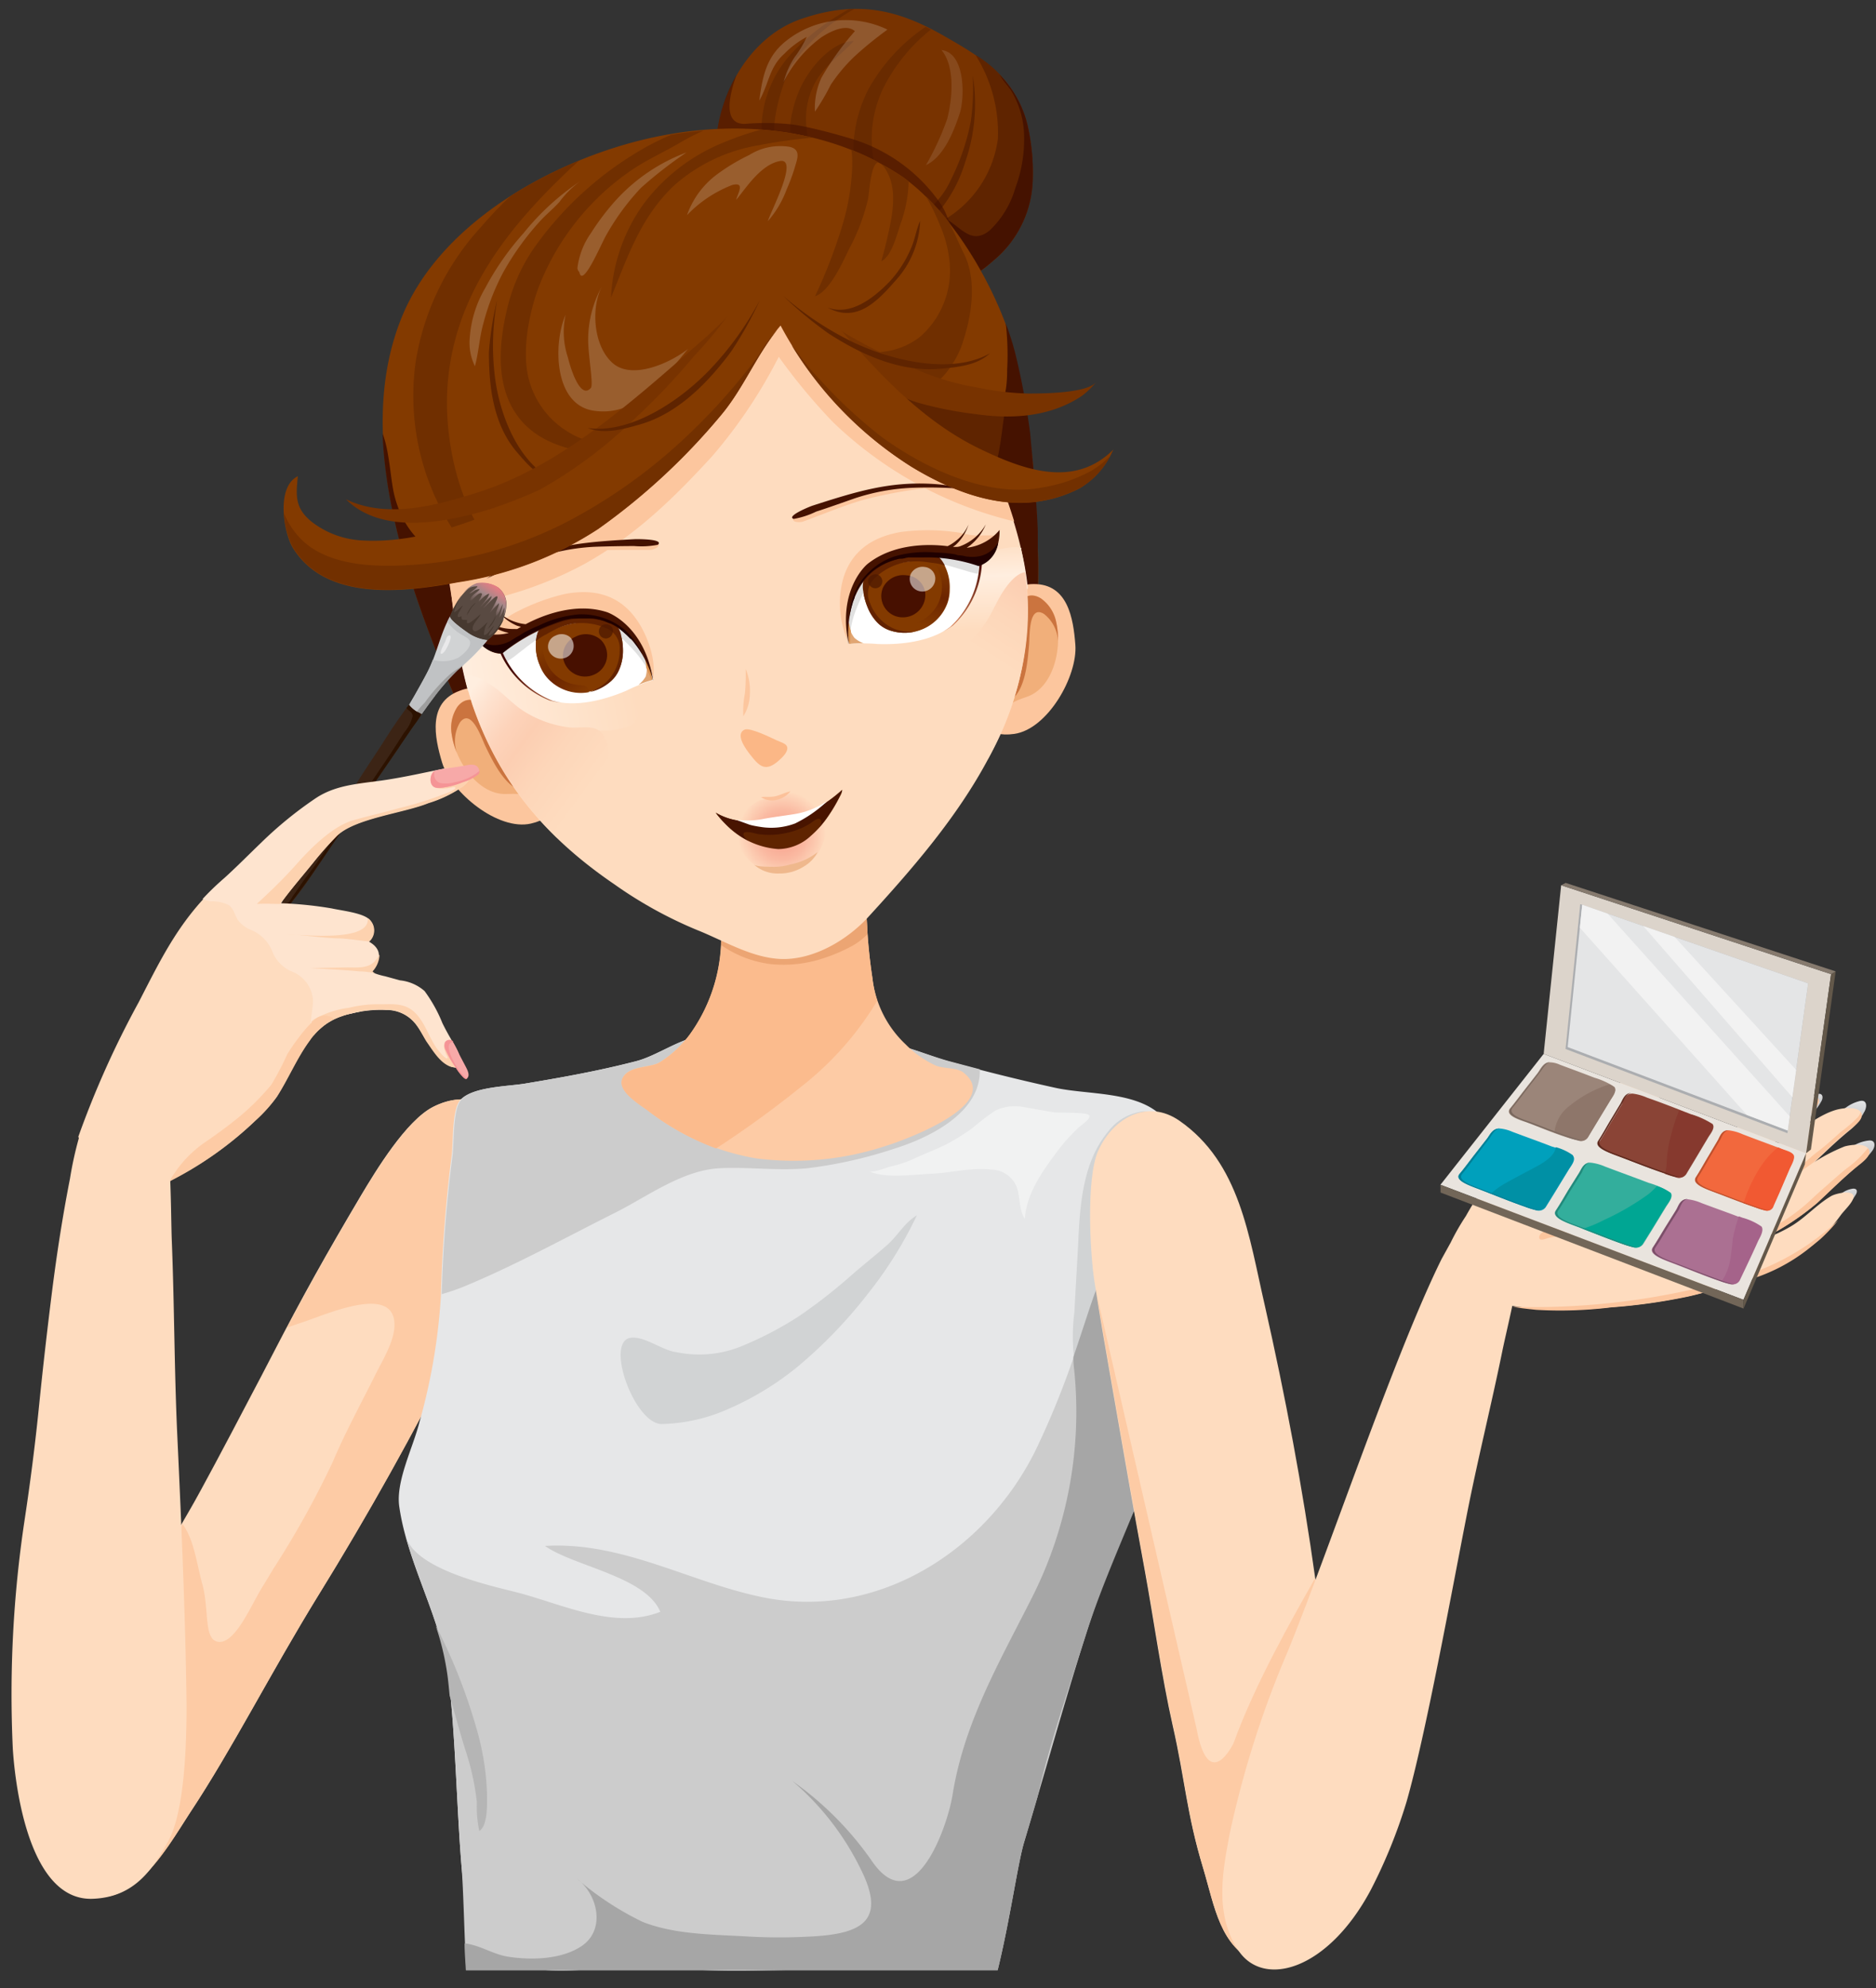 <svg xmlns="http://www.w3.org/2000/svg" xmlns:xlink="http://www.w3.org/1999/xlink" viewBox="-1.06 -0.84 175.78 186.27"><rect x="-1.06" y="-0.84" width="175.78" height="186.27" fill="#333333" stroke="none"/><defs><linearGradient id="a" x1="168.53" y1="101.39" x2="168.5" y2="102.66" gradientUnits="userSpaceOnUse"><stop offset="0" stop-color="#e2e3e4"/><stop offset=".52" stop-color="#d2d3d5"/><stop offset="1" stop-color="#c9cacc"/></linearGradient><linearGradient id="e" x1="172.61" y1="102.27" x2="172.34" y2="104.19" xlink:href="#a"/><linearGradient id="f" x1="173.04" y1="105.84" x2="173.19" y2="107.46" xlink:href="#a"/><linearGradient id="g" x1="171.79" y1="110.43" x2="172.07" y2="111.55" xlink:href="#a"/><linearGradient id="h" x1="154.94" y1="97.8" x2="153.89" y2="98.58" xlink:href="#a"/><linearGradient id="i" x1="-14.89" y1="-345.78" x2="1.17" y2="-345.78" gradientTransform="rotate(-10.53 2243.18 -451.4)" gradientUnits="userSpaceOnUse"><stop offset="0" stop-color="#ffeedf"/><stop offset="1" stop-color="#fedcbf"/></linearGradient><linearGradient id="b" x1="-5.01" y1="-335.55" x2="-14.89" y2="-346.1" gradientTransform="rotate(-10.53 2243.18 -451.4)" gradientUnits="userSpaceOnUse"><stop offset="0" stop-color="#fedcbf"/><stop offset=".31" stop-color="#fdd6b9"/><stop offset=".53" stop-color="#fcceb2"/><stop offset=".67" stop-color="#fdd3ba"/><stop offset=".87" stop-color="#fee2cf"/><stop offset="1" stop-color="#ffeedf"/></linearGradient><linearGradient id="c" x1="1790.91" y1="-345.13" x2="1793.43" y2="-350.49" gradientTransform="matrix(-.98 .18 .18 .98 1876.62 76.1)" gradientUnits="userSpaceOnUse"><stop offset="0" stop-color="#833a00"/><stop offset=".5" stop-color="#6c2500"/><stop offset="1" stop-color="#833a00"/></linearGradient><linearGradient id="d" x1="1793.4" y1="-344.79" x2="1797.3" y2="-350.37" gradientTransform="matrix(-.98 .18 .18 .98 1876.62 76.1)" gradientUnits="userSpaceOnUse"><stop offset="0" stop-color="#d17b53"/><stop offset="1" stop-color="#400400"/></linearGradient><linearGradient id="j" x1="31.13" y1="-344.2" x2="32.29" y2="-352.66" gradientTransform="rotate(-10.53 2243.18 -451.4)" gradientUnits="userSpaceOnUse"><stop offset="0" stop-color="#fedcbf"/><stop offset=".58" stop-color="#ffeedf"/><stop offset="1" stop-color="#fedcbf"/></linearGradient><linearGradient id="k" x1="1879.28" y1="-335.89" x2="1869.4" y2="-346.44" gradientTransform="matrix(-.98 .18 .18 .98 1996.97 53.73)" xlink:href="#b"/><linearGradient id="l" x1="29.02" y1="-345.01" x2="31.54" y2="-350.36" gradientTransform="rotate(-10.53 2243.18 -451.4)" xlink:href="#c"/><linearGradient id="m" x1="31.5" y1="-344.67" x2="35.4" y2="-350.25" gradientTransform="rotate(-10.53 2243.18 -451.4)" xlink:href="#d"/><radialGradient id="n" cx="12.14" cy="-328.27" r="4.11" gradientTransform="rotate(-10.53 2243.18 -451.4)" gradientUnits="userSpaceOnUse"><stop offset="0" stop-color="#f7a08c"/><stop offset=".23" stop-color="#f8a792"/><stop offset=".57" stop-color="#fabaa2"/><stop offset=".96" stop-color="#fed8bc"/><stop offset="1" stop-color="#fedcbf"/></radialGradient><linearGradient id="o" x1="472.04" y1="1573.77" x2="472.04" y2="1576.62" gradientTransform="rotate(33.15 2812.125 97.642)" gradientUnits="userSpaceOnUse"><stop offset="0" stop-color="#f37b82"/><stop offset=".12" stop-color="#e77d83"/><stop offset=".33" stop-color="#c78286"/><stop offset=".53" stop-color="#a38889"/><stop offset="1" stop-color="#594a42"/></linearGradient></defs><title>Depositphotos_97741590_04</title><g data-name="Layer 2"><g data-name="Layer 1"><path d="M46.81 106c-.94-3.51-4.13-4.75-7.29-3.14-2.54 1.29-5.38 6-6.75 8.29-3.25 5.49-5.42 9.35-8.34 15-.55 1.06-1.35 2.61-2.25 4.3-2 3.83-4.46 8.45-5.36 10-4.17 7.12-5.95 11.65-9.57 19.07-2.23 4.56-8.31 12.41-2.07 16.4 5.53 3.55 9.21-3.35 11.61-7 3.93-5.94 7.49-13 12-20.33q7-11.33 13-23.29c3-6.05 6.84-12.55 5.02-19.3z" fill="#fedcbf"/><path d="M16.79 168.92c3.93-5.94 7.49-13 12-20.33q7-11.33 13-23.29c3.06-6 6.89-12.55 5.08-19.31-.94-3.51-4.13-4.75-7.29-3.14-2.54 1.29-5.38 6-6.75 8.29-2.73 4.6-4.69 8.07-7 12.41.42-.15.83-.3 1.23-.43 2.16-.66 9-3.89 8.84.31-.07 1.5-1.14 3.23-1.8 4.55-1.37 2.75-2.81 5.38-4 8.19a86 86 0 0 1-5.52 9.93c-1.29 2.16-1.09 1.74-2 3.43s-2 3.54-3.12 3.46c-1.49-.1-.88-3-1.57-5.44-.51-1.82-.73-4.06-1.84-5.6 0 .07-6.78 11.66-6.81 11.73 1.76 6.32 4.54 8.9 2.76 15.09a48.25 48.25 0 0 1-1.84 5.92A9.18 9.18 0 0 1 9 176.85c3.53-.66 6-5.19 7.79-7.93z" fill="#fdcba5"/><path d="M98.49 158.41c-.24.72-.48 1.44-.74 2.15-1 3-2.18 5.83-2.92 8.83-.66 2.61-1.71 4.84-1.83 7.61-.13 2.25-.43 4-2.34 5.52-1.62 1.3-4.92.82-6.82.82-3.07 0-5.66.37-8.72.36-3.63 0-7.18.23-10.86 0a85.24 85.24 0 0 0-9.15-.17 25.29 25.29 0 0 1-4.48.24 21.85 21.85 0 0 1-4.05-.6c-3.17-1.41-4-4.47-4.41-9.35-.44-5.4-.56-12.25-1.22-17.64s-3.83-10.47-4.6-15.87c-.34-2.39 1.29-5.5 1.9-7.94a55.87 55.87 0 0 0 2-11.74 130.5 130.5 0 0 1 1-13.12c.18-1.25 0-4.39.83-5.3 1.12-1.24 4.45-1.25 6-1.52 3.52-.58 7-1.21 10.5-2.12 1.9-.5 4.14-2.14 6-2.33 1.57-.16 2.25 1.23 3.18 2.19 1.21 1.26 1.8 1.18 3.47.83 2.77-.59 5.47-2 8.27-2.44s5.58 1 8.29 1.77c3.38.93 6.64 1.74 10 2.48 3 .67 7.46.31 9.88 2.53 1.94 1.78 2.9 5.56 3.15 8.06a52 52 0 0 1-1.73 18.83c-1.69 6.17-4.77 11.66-7.13 17.55-1.26 3.39-2.32 6.9-3.47 10.37z" fill="#e6e7e8"/><path d="M80.23 120.41a44 44 0 0 1-6.52 6.77 27.61 27.61 0 0 1-6.56 4 16.13 16.13 0 0 1-6.25 1.4c-2.54-.11-5.25-7.64-2.92-8.07 1.29-.24 3 1.18 4.36 1.34a10.49 10.49 0 0 0 6.29-.65 32.54 32.54 0 0 0 5.21-2.75 50.38 50.38 0 0 0 5-3.92c1.05-.91 2.16-1.79 3.19-2.69s1.68-2.16 2.82-2.81a37.82 37.82 0 0 1-4.62 7.38z" fill="#d1d3d4"/><path d="M56.6 112.77c3-1.51 6.31-4 9.81-4.16 2.67-.13 5.46.26 8.2 0a41.53 41.53 0 0 0 8-1.79c3.27-1 8.29-3.37 8.13-7.48l-2.87-.76c-2.71-.74-5.44-2.17-8.29-1.77s-5.5 1.85-8.27 2.44c-1.67.35-2.26.43-3.47-.83-.92-1-1.6-2.35-3.18-2.19-1.9.2-4.14 1.84-6 2.33-3.45.91-7 1.53-10.5 2.12-1.59.26-4.92.28-6 1.52-.83.91-.65 4.05-.83 5.3a129.37 129.37 0 0 0-1 12.91 19.8 19.8 0 0 0 2.48-.88c4.69-1.97 9.19-4.46 13.79-6.76z" fill="#ccc"/><path d="M103.7 120.9a26.17 26.17 0 0 0-.6 4.84c0 1-.07 2.67-1.13 3.21-1.3.66-2.16-1.31-2.36-2.26a17.79 17.79 0 0 1 0-4.59c.11-2.19.25-4.34.36-6.53.16-3.55.43-7.54 2.8-10.39a4.85 4.85 0 0 1 2.88-1.83 2.34 2.34 0 0 1 1.66.19c.92.73 0 2.2-.51 2.88a10 10 0 0 0-1.59 2.9 6.81 6.81 0 0 0 0 1.43c0 .61-.14 1.2-.22 1.8-.41 2.8-.8 5.59-1.29 8.35z" fill="#d1d3d4"/><path d="M99 105.82c.29-.31.6-.62.91-.93s1.19-.84 1.11-1.2-2.78-.25-3.24-.31c-.93-.13-1.89-.33-2.83-.48a4.34 4.34 0 0 0-2.75.31 24.37 24.37 0 0 0-2.13 1.63 20.76 20.76 0 0 1-2.49 1.55c-1.06.52-2.16.92-3.22 1.43a12.17 12.17 0 0 1-2.08.66c-.38.11-1.54.58-1.91.41 1.54.71 4 .32 5.83.24s3.74-.61 5.62-.39a2.6 2.6 0 0 1 2.41 1.7c.31.92.18 2.08.73 2.91.2-2.51 1.73-4.55 3.18-6.5a13.27 13.27 0 0 1 .86-1.03z" fill="#f1f2f2"/><path d="M108.16 119.47c-.61-1.17-2.5-4.55-4.34-4-1.1.34-1.61 2.71-1.89 3.58-.75 2.32-1.47 4.59-2.25 6.85a79.59 79.59 0 0 1-3.64 9c-4.69 9.65-15.12 16.25-26 13.83-6.63-1.43-12.88-5.16-20.04-4.73 2.73 1.92 9.42 2.85 10.81 6.17-4.33 1.72-9.27-.75-13.44-1.82-2.58-.66-9.56-2.16-10.42-5.28 1.2 4.4 3.46 8.66 4 13.1.66 5.38.78 12.24 1.22 17.64.21 2.56.26 6.52.46 9.93h49.79c1.16-4.71 1.88-10 2.48-12 1.95-6.48 3.74-13 5.79-19.45s4.63-13.11 6.73-19.76a40.55 40.55 0 0 1 1.74-4.24c1.39-3.12.49-5.92-1-8.82z" fill="#ccc"/><path d="M109.78 124.09a14.2 14.2 0 0 0-1.62-4.62c-.15-.29-.38-.71-.67-1.18a3.5 3.5 0 0 0-4-.39 3.2 3.2 0 0 0-1.78 1.94c-.24.6-.59 1.63-.92 2.63s-.88 2.68-1.27 3.81a8.43 8.43 0 0 0 .07 1.21 38.58 38.58 0 0 1-3.88 21.2c-3.09 6.14-6.42 11.78-7.52 18.65-.49 3.06-3.66 12-7.63 6.07a30.51 30.51 0 0 0-7.39-7.4 25.63 25.63 0 0 1 6.47 8.37c2.4 4.85-.09 6-4.87 6.22a52.88 52.88 0 0 1-5.62 0c-3.24-.2-6.93-.16-10-1.38a28 28 0 0 1-6.15-4.04c2 1.51 2.67 4.79.46 6.29-1.89 1.29-4.77 1.36-7 1-1.24-.22-2.31-.9-3.52-1.16a3 3 0 0 0-.47-.07c0 .85.08 1.7.12 2.52h49.83c1.16-4.71 1.88-10 2.48-12q.63-2.09 1.24-4.19c1.16-5.16 2.94-10.17 4.55-15.26 1.15-3.62 2.7-7.24 4.34-11.19 1.2-2.88 1.45-5.61 2.39-8.57a40.55 40.55 0 0 1 1.74-4.24 7.92 7.92 0 0 0 .62-4.22z" fill="#a6a6a6"/><path d="M43.62 168a11 11 0 0 0 .23 2.71c.84-.54.72-2.67.72-3.58a24.36 24.36 0 0 0-1-6.08 51.91 51.91 0 0 0-3.24-8.47c-.17-.37-.37-.74-.57-1.11a25.27 25.27 0 0 1 1.11 4.67c.08.61.14 1.24.2 1.89.5 1.68.94 3.39 1.48 5.1a23.67 23.67 0 0 1 1.07 4.87z" fill="#b5b5b5"/><path d="M109.45 104.16c5.68 3.95 6.5 10.81 8 17.3 1.94 8.57 3.53 17 4.75 25.74 1.17 8.33 3.09 16.32 3.82 23.27.42 4 .07 3.92-1.55 7.23-1.15 2.36-5.15 6.48-7.62 5.42-3.62-1.55-4.08-5.28-5.17-8.91-1.58-5.21-1.68-8.21-2.87-13.43-1-4.42-1.77-9.88-2.58-14.34-1.35-7.36-1.81-10.08-3.23-18.21-.45-2.57-1-5.7-1.51-9-.41-2.61-.79-9.66.34-12.23 1.43-3.18 4.67-4.89 7.62-2.84z" fill="#fedcbf"/><path d="M122.17 147.19v-.18c-2.09 3.7-5.61 9.84-7.64 15.45 0 0-2.33 4.91-3.49-1.42l-9.3-40.44c.45 2.78.91 5.42 1.3 7.64 1.42 8.14 1.88 10.85 3.23 18.21.82 4.46 1.58 9.92 2.58 14.34 1.19 5.26 1.29 8.27 2.84 13.43 1.09 3.63 1.55 7.36 5.17 8.91 2.47 1.06 6.47-3.07 7.62-5.42.54-1.1.93-1.82 1.21-2.45l.33-4.88c-.78-6.94-2.69-14.9-3.85-23.19z" fill="#fdcba5"/><path d="M168.36 103.8a4.19 4.19 0 0 0 1.21-1.41c.26-.39.17-.91-.41-.7a6.27 6.27 0 0 0-1.06.67c-.3.19-.68.34-.79.73-.16.6.6.97 1.05.71z" fill="url(#a)"/><path d="M172.35 104.79a3.83 3.83 0 0 0 1.25-1.42c.29-.45.32-1.2-.37-1.06a3.55 3.55 0 0 0-1.33.62 1.68 1.68 0 0 0-.77 1c-.19.64.71 1.16 1.22.86z" fill="url(#e)"/><path d="M172.86 108.27a4 4 0 0 0 1.48-1.25c.34-.41.38-1.09-.32-1a3.56 3.56 0 0 0-1.39.47 1.67 1.67 0 0 0-.87.88c-.25.63.57 1.14 1.1.9z" fill="url(#f)"/><path d="M171.78 112.26a3.48 3.48 0 0 0 1-1.1c.23-.32.22-.68-.25-.63a2.27 2.27 0 0 0-.94.37 1.25 1.25 0 0 0-.59.67.55.55 0 0 0 .78.69z" fill="url(#g)"/><path d="M153.14 100.07c-.31.07-.94.17-1.13-.17s.46-.89.68-1.16a14.18 14.18 0 0 1 1-1.16c.44-.43 1.44-.87 1.27.15a3.6 3.6 0 0 1-.85 1.75 1.79 1.79 0 0 1-.97.59z" fill="url(#h)"/><path d="M155.26 110.89c-.94.15-2.25.69-3.11.05a1.66 1.66 0 0 1-.25-2.64 6.42 6.42 0 0 1 2.73-1.38c1.14-.3 3.3-.83 4.55-1.21a24.08 24.08 0 0 0 3.62-1.41c1.34-.65 3-1.49 4.37-2 .42-.16 2.55-.91 2.14.24a4.45 4.45 0 0 1-1.11 1.46c-.44.36-.93.73-1.38 1.07-2.79 2.11-5.91 3.41-9 5a8 8 0 0 1-2.56.82z" fill="#fedcbf"/><path d="M163.62 114.09a11.66 11.66 0 0 0-1.37-2.86 12.6 12.6 0 0 0-1.5-2.14c-.54-.68-.84-1.35-1.63-1.72a7.89 7.89 0 0 0-4.91-.44 33.41 33.41 0 0 1-5.06.62h-.39c.64-.61 1.31-1.18 2-1.75a20.33 20.33 0 0 0 3.13-3.07 5.55 5.55 0 0 0 1.2-2.67c.12-1-.38-2.18-1.55-1.78-.9.31-1.38 1.32-2.13 1.86-1 .7-1.8 1.53-2.74 2.24A15.24 15.24 0 0 1 144 105a12.78 12.78 0 0 0-4.49 3.5 26.44 26.44 0 0 0-3.21 4.58 21.84 21.84 0 0 0-1.43 2.49l-.85 1.54c-4.4 8.88-10.64 27.54-14.43 36.8a92.44 92.44 0 0 0-5.45 17.16c-.56 3.08-1.51 7.4.87 10.88s8.36 1.79 12.36-5.7a48.84 48.84 0 0 0 3.36-8.27c1.79-6.24 4.18-19.43 5.67-27 1-5.09 2.26-10.11 3.3-15.2.18-.89.55-2.45.94-4.27.71.12 1.44.2 2.22.28a38.78 38.78 0 0 0 7-.16 54.21 54.21 0 0 0 7.16-1 27.66 27.66 0 0 0 3.28-.92 14.94 14.94 0 0 0 1.42-.58 2.84 2.84 0 0 0 1.17-1.45 5.8 5.8 0 0 0 .73-3.59z" fill="#fedcbf"/><path d="M155.26 110.89a8 8 0 0 0 2.58-.83c3.07-1.59 6.19-2.9 9-5 .46-.34.94-.71 1.38-1.07a4.45 4.45 0 0 0 1.11-1.46c.11-.3 0-.46-.12-.55 0 .11 0 .26-.1.4a3.93 3.93 0 0 1-1.49 1.58 20.36 20.36 0 0 1-4 2.39c-.82.38-1.56.87-2.38 1.23-1.21.54-2.56.74-3.76 1.28a18.93 18.93 0 0 1-2.05.7 4.14 4.14 0 0 0-1.56.72c-.87.98 1.07.66 1.39.61z" fill="#fcc59d"/><path d="M159.09 113.23c-1 .16-2.74 1.07-3.64.39s-4-2.57-.83-4.8c.17-.12 1.14 1 1.14 1a28.57 28.57 0 0 0 3.53-.71 37.47 37.47 0 0 0 7.13-3.28c1.39-.94 3-2.24 4.57-2.69.57-.16 1.79-.32 2.25.14s-.48 1.37-.93 1.73c-1.41 1.14-2.69 2.43-4 3.65a13.77 13.77 0 0 1-4.3 2.5 24.55 24.55 0 0 0-2.3 1.12 7.64 7.64 0 0 1-2.62.95z" fill="#fedcbf"/><path d="M159.09 113.23a7.64 7.64 0 0 0 2.6-1 24.55 24.55 0 0 1 2.3-1.12 13.77 13.77 0 0 0 4.3-2.5c1.32-1.22 2.6-2.52 4-3.65.43-.34 1.41-1 1-1.62a1.55 1.55 0 0 1-.23.45 13.77 13.77 0 0 1-1.66 1.44c-.71.63-1.44 1.31-2.2 1.87-.58.43-1.1 1-1.71 1.38a16.7 16.7 0 0 1-3.18 1.68c-.69.29-1.4.51-2.09.81a37.27 37.27 0 0 1-3.81 1.31 9.38 9.38 0 0 0-1.17.33c-.16.06.18.27.05.36s.05.18.07.19c.92.66.74.22 1.73.07z" fill="#fcc59d"/><path d="M159.73 116.83a2.77 2.77 0 0 1-2.45-.5c-.83-.62-.93-3.24.21-3.4a11.54 11.54 0 0 0 3.08-.64 36 36 0 0 0 6.83-3.14 16.84 16.84 0 0 1 4.38-2.58c.54-.15 1.71-.31 2.15.13s-.46 1.31-.89 1.66c-1.35 1.09-2.58 2.33-3.84 3.5a25.64 25.64 0 0 1-5.6 3.6 4.73 4.73 0 0 0-1 .49 9.28 9.28 0 0 1-2.87.88z" fill="#fedcbf"/><path d="M159.73 116.83a9.28 9.28 0 0 0 2.88-.87 4.73 4.73 0 0 1 1-.49 25.64 25.64 0 0 0 5.6-3.6c1.27-1.17 2.49-2.41 3.84-3.5.43-.34 1.45-1.07.9-1.64a9.41 9.41 0 0 1-1.91 1.85c-.6.46-1.19 1-1.76 1.5s-1 .87-1.5 1.34a17.08 17.08 0 0 1-9.2 4.57c-.47.06-.94.07-1.42.1a3.14 3.14 0 0 0-.91.22 2.77 2.77 0 0 0 2.48.52z" fill="#fcc59d"/><path d="M158 114.17a4.17 4.17 0 0 1-.15 2.46 16.23 16.23 0 0 0-1.55-5.38 11.81 11.81 0 0 0-1-1.68 10.75 10.75 0 0 0-1.6-1.33c2.47.76 4.08 3.44 4.3 5.93z" fill="#fcc59d"/><path d="M169.5 115.2c-.39.36-.8.7-1.23 1a16.69 16.69 0 0 1-5.42 2.79c-3.26.93-7 2.11-10.37 2a2.23 2.23 0 0 1-2-1.11 3.53 3.53 0 0 1-.5-1.43c-.21-1.35.26-3.4 1.59-4 .79-.38 1.34 0 2.1.19a21.08 21.08 0 0 1 2.91.92 8.51 8.51 0 0 0 5.7.23 15 15 0 0 0 4.41-1.7c1.38-.8 2.45-2.06 3.83-2.87.52-.3 2.69-.75 1.94.49-.26.44-.67.82-1 1.24a15.88 15.88 0 0 1-1.96 2.25z" fill="#fedcbf"/><path d="M150.51 114.82a20.21 20.21 0 0 0-4.26 0c-.76.13-1.54.15-2.27.34-.23.06-.89.36-.81-.14.15-.89 3.06-1.08 3.7-1.16a24.23 24.23 0 0 1 4.08 0c1.16 0 4.4.16 4.58-1.4a5.08 5.08 0 0 0-.71-2.28 3.92 3.92 0 0 0-.53-1c-.22-.27-.64-.54-.63-.9.72-.28 1.58 1 2 1.39a12.31 12.31 0 0 1 2 3.4c.29.67.82 1.88.54 2.6s-2.87-.26-3.33-.4a15.13 15.13 0 0 0-4-.52z" fill="#fcc59d"/><path d="M155.07 100.08a1.85 1.85 0 0 0-.57-1.68 1.76 1.76 0 0 1 .41.86c.23 1.44-1.2 3-2.09 3.91a30.13 30.13 0 0 1-3.08 2.79c-.67.54-1.65.85-2.13 1.61 0 0-.05.1-.08.15a5.87 5.87 0 0 0-.5 1.88 5.54 5.54 0 0 1-.3 1.22c-.28.68-.69 1.26-.95 1.93a8.62 8.62 0 0 0 1.9-3.39 12.16 12.16 0 0 1 .51-1.24 1.77 1.77 0 0 1 .31-.44s.21-.09.25-.12.16-.19.3-.26c.55-.5 1.12-1 1.69-1.48a20.33 20.33 0 0 0 3.13-3.07 5.55 5.55 0 0 0 1.2-2.67z" fill="#fdcfac"/><path d="M153.11 98c.47-.45.92-1.1 1.67-.92-.38-.09-.86.47-1.1.7a22.75 22.75 0 0 1-2.4 2.52c-.17-.07.25-.62.37-.78a13.17 13.17 0 0 1 1.46-1.52z" fill="#f7a9a8"/><path d="M149.89 121.65a54.21 54.21 0 0 0 7.16-1c.83-.18 1.66-.41 2.47-.66 1.14-.31 2.26-.64 3.33-.94a16.69 16.69 0 0 0 5.42-2.79c.43-.34.84-.68 1.23-1a16.21 16.21 0 0 0 1.67-1.77 23.24 23.24 0 0 1-9.91 5.52 67.93 67.93 0 0 1-20.58 2.59c.71.12 1.44.2 2.22.28a38.78 38.78 0 0 0 6.99-.23z" fill="#fcc59d"/><path d="M80.69 90.83a50.45 50.45 0 0 1-.54-5.62c0-2.81.69-4.85-1.78-6.67-1.56-1.16-2.82-.81-4.59-.67s-4.5-.48-6.18.83c-1.85 1.46-1.22 5.35-1.09 7.44a15.6 15.6 0 0 1-2.94 9.95 10.3 10.3 0 0 1-2.87 2.63c-1 .5-2.81.28-3.4 1.42s1.4 2.37 2.28 3a22.54 22.54 0 0 0 10.22 4.55A27.4 27.4 0 0 0 82 106.5c1.76-.54 11-3.92 7.18-6.88-.56-.43-1.86-.34-2.54-.62a9.54 9.54 0 0 1-2.85-2 10.06 10.06 0 0 1-3.1-6.17z" fill="#fdcba5"/><path d="M81.14 92.92a10.48 10.48 0 0 1-.45-2.09 50.45 50.45 0 0 1-.54-5.62c0-1.92.32-3.49-.27-4.87a16.62 16.62 0 0 0-2-.75 22 22 0 0 0-11 0c-1 1.79-.5 4.81-.39 6.57a15.6 15.6 0 0 1-2.94 9.95 10.3 10.3 0 0 1-2.87 2.63c-1 .5-2.81.28-3.4 1.42s1.4 2.37 2.28 3a24.4 24.4 0 0 0 6.48 3.6 96.66 96.66 0 0 0 8-5.81 29.48 29.48 0 0 0 7.1-8.03z" fill="#fbbb8d"/><path d="M80.23 83a3 3 0 0 0-.81-.55 5.88 5.88 0 0 0-3.35-.22 76.65 76.65 0 0 0-7.63 1.46c-.38.1-1.24.24-2.07.48 0 .71.11 1.38.15 1.93a14.09 14.09 0 0 1 0 1.61 10.3 10.3 0 0 0 4.66 1.78 11.88 11.88 0 0 0 5-.58 15.88 15.88 0 0 0 2.65-1.15 6 6 0 0 0 1.38-1.07c0-.51-.06-1-.06-1.54 0-.72.05-1.43.08-2.15z" fill="#eca573"/><path d="M95.67 16.19a10.17 10.17 0 0 1-3.67 7.4c-2.65 2.42-3.91 2.09-7.16 1a60.43 60.43 0 0 0-7.25-1.48C72.65 22.12 66.21 20 66 14c-.21-5.24 2.83-11.28 8-13.06S83 0 87.4 2.53c3.8 2.16 6.72 4 7.81 8.4a20.06 20.06 0 0 1 .46 5.26z" fill="#783300"/><path d="M92 23.59a10.17 10.17 0 0 0 3.7-7.39 20.06 20.06 0 0 0-.47-5.27 10.62 10.62 0 0 0-4.89-6.62 13.63 13.63 0 0 1 2.1 7.87 10.4 10.4 0 0 1-8.77 8.9c1.42 1.19 2.53 2.91 3.86 4.27 1.47.24 2.67-.15 4.47-1.76z" fill="#5f2400"/><path d="M80.3 7.54a12.87 12.87 0 0 0-.88 9.5 4.8 4.8 0 0 0 1 2.26c1.57 1.42.51-4.49.4-5 0-.23-.08-.46-.11-.69a11 11 0 0 1 1.46-7.06 16.51 16.51 0 0 1 4-4.63l-.49-.25a17.06 17.06 0 0 0-5.38 5.87z" fill="#692b00"/><path d="M73.42 3.84a10.59 10.59 0 0 0-2.85 9.92 9.63 9.63 0 0 0 .84 2.72c.57 1.13 3.52 4.25 5 2.72.84-.89-.41-2.83-.73-3.73-1-2.73-1.83-5.31-.6-8.09.88-2 2.53-2.89 3.87-4.39-2.22.11-4.26 2.69-5.08 4.55a11.5 11.5 0 0 0-.87 3.18c-.11 1 .2 2.14-.11 3-2.93-.19-.54-7.23.25-8.47A17.47 17.47 0 0 1 79 0h-.5l-.84.5a20.08 20.08 0 0 0-4.24 3.34z" fill="#692b00"/><path d="M82 2l.09-.07A9 9 0 0 0 72.59 3c-1.87 1.49-2.2 3.36-2.51 5.59C71 7 71 5.47 72.42 4.21a8.51 8.51 0 0 1 2.11-1.59 10.33 10.33 0 0 1-1.16 1.93 8 8 0 0 0-1 2.27 11.91 11.91 0 0 1 3.51-4.15c.77-.51 2.32-1.34 3.16-.59a26.69 26.69 0 0 0-3.12 4.34 6.71 6.71 0 0 0-.62 3.2 20.4 20.4 0 0 0 1.48-2.52 15.65 15.65 0 0 1 2.12-2.55c.96-.9 2.04-1.77 3.1-2.55z" fill="#fff" opacity=".18"/><path d="M88.87 9.77c.46-1.43.55-5.65-1.71-5.92 1.31 1.59 1 4.6.54 6.43a25.66 25.66 0 0 1-2 4.35c1.68-.77 2.63-3.21 3.17-4.86z" fill="#fff" opacity=".11"/><path d="M83.5 19.11c.73.74 2.26-.19 2.78-.65A7.59 7.59 0 0 0 88 16.08a21.38 21.38 0 0 0 1.91-5.57 23.73 23.73 0 0 0 .18-4.29 16.61 16.61 0 0 1-.72 8.15 13.16 13.16 0 0 1-2.23 4.32 3.19 3.19 0 0 1-3.77.45z" fill="#5f2400"/><path d="M92 23.59a10.17 10.17 0 0 0 3.7-7.39 20.06 20.06 0 0 0-.47-5.27 9.94 9.94 0 0 0-2.63-4.76c.36.61.92 1.19 1.16 1.61a8.53 8.53 0 0 1 1.14 4.33 12.91 12.91 0 0 1-.82 4.65 8.84 8.84 0 0 1-2.42 4c-1.45 1.16-2.31.16-3.51-.72a3.23 3.23 0 0 0-.59-.35c-.24.15-.48.28-.72.41a3.78 3.78 0 0 0 .24 1.21c.31.93.73 1.82 1 2.77.14.46.24.92.35 1.37 1.13-.08 2.14-.59 3.57-1.86z" fill="#451200"/><path d="M87.08 18.26a15.61 15.61 0 0 0-8.4-6.11c-1.71-.51-3.54-1-5.27-1.3a22.86 22.86 0 0 0-4.71-.08c-2 0-1.48-2.54-.75-4.6A14.84 14.84 0 0 0 66 14a7.83 7.83 0 0 0 4.26 6.59c1.51.39 3 .75 4.49 1.15 2.21.61 4.61 1.51 7 2.1.58.11 1.16.23 1.73.37a15.4 15.4 0 0 0 2.07.22c3.59.14 2.87-4.14 1.53-6.17z" fill="#451200" opacity=".6"/><path d="M96.13 49c.19 5.44.62 13.82-5.14 16.88a45.59 45.59 0 0 1-8.86 3.27c-4.54 1.29-9 2.79-13.68 3.65A54.31 54.31 0 0 1 58.29 74c-3.79 0-7.32.37-10.62-1.87a18.88 18.88 0 0 1-6.47-8.53c-4.27-10.31-9.14-23.86-4.55-34.88 3.49-8.37 13.13-13.92 21.45-16.19S75.66 10.71 83 15.4c5.12 3.25 9.71 11.34 11.08 17.08A85.6 85.6 0 0 1 96.13 49z" fill="#833a00"/><path d="M94.12 32.47a26 26 0 0 0-.94-3 25.63 25.63 0 0 1 .13 4.32c0 7.5-4.48 1.68-7.12 2.35a2 2 0 0 0-1.33 3.08c.38.74 1.23 1.24 1.73 1.9a19 19 0 0 1 2 3.38 30.65 30.65 0 0 1 2.19 6.79c.41 2.26-.23 4.63 2.07 6.15a2.33 2.33 0 0 0 3.15-.65 41.75 41.75 0 0 0 .18-6v-1.83c-.11-3.09-.44-6.12-.71-9.17a69.34 69.34 0 0 0-1.35-7.32z" fill="#451200"/><path d="M55.83 58c2.16-2.78 5.06-6 6.3-9.37C63.48 45 66.07 40.85 66 36.94c-1.91 1.11-3.33 3.39-5 4.88a70.52 70.52 0 0 1-6.33 4.92 30.34 30.34 0 0 1-8.34 4.61c-5 1.54-9.26-.83-10.46-5.88-.35-1.49-.44-4.06-1.08-5.67.3 8.2 3.49 16.77 6.41 23.8l.22.51c5.11 4.78 11.16-1.95 14.41-6.11z" fill="#451200"/><path d="M40.36 70.59c.84 2.81 5.25 6.44 8.33 5.73 5.11-1.17 1.86-7.23-.23-9.43-1.76-1.85-3.69-4.11-6.48-3-2.98 1.11-2.33 4.34-1.62 6.7z" fill="#fcc69e"/><path d="M47.91 70.75c-.77-1.86-1.4-3.9-2.93-5.21a3.17 3.17 0 0 0-.7-.43c-.94-.48-1.78-.63-2.48.27a3.57 3.57 0 0 0-.54 2.55c.37 2.63 2.5 5.63 5 5.62.86 0 2-.15 2.64.62a10.58 10.58 0 0 0-1-3.32z" fill="#f1af7a"/><path d="M47.91 70.75c-.77-1.86-1.4-3.9-2.93-5.21a3.17 3.17 0 0 0-.7-.43c-.94-.48-1.78-.63-2.48.27a3.57 3.57 0 0 0-.54 2.55 7.4 7.4 0 0 0 .48 1.74 3.43 3.43 0 0 1 .31-2.84c1.05-1.37 2 1.45 2.36 2.22.7 1.43 1.76 3.65 3.29 4.16a1 1 0 0 0 1.06-.12 18 18 0 0 0-.82-2.25z" fill="#cb743f"/><path d="M99.7 59.57c.22 2.93-2.58 7.9-5.72 8.35-5.19.75-4.33-6.08-3.17-8.88 1-2.36 2-5.16 5-5.16 3.19-.01 3.7 3.22 3.89 5.69z" fill="#fcc69e"/><path d="M92.72 62.43c0-2-.09-4.14.85-5.92a3.2 3.2 0 0 1 .5-.65c.7-.78 1.44-1.23 2.41-.63a3.58 3.58 0 0 1 1.42 2.19c.6 2.59-.31 6.15-2.68 7-.8.3-1.88.57-2.24 1.53a10.52 10.52 0 0 1-.26-3.46v-.06z" fill="#f1af7a"/><path d="M92.72 62.43c0-2-.09-4.14.85-5.92a3.2 3.2 0 0 1 .5-.65c.7-.78 1.44-1.23 2.41-.63a3.58 3.58 0 0 1 1.42 2.19 7.2 7.2 0 0 1 .17 1.8 3.42 3.42 0 0 0-1.31-2.54c-1.47-.9-1.32 2.07-1.4 2.92-.14 1.58-.33 4-1.57 5.06a1 1 0 0 1-1 .27 17.29 17.29 0 0 1 0-2.39s-.07-.08-.07-.11z" fill="#cb743f"/><path d="M94.64 50.71c-1-4.46-2.6-7.22-3.4-11.73.09.49-.1-.49 0 0a5.8 5.8 0 0 1-1 0 25.64 25.64 0 0 1-8.91-3.29 32.52 32.52 0 0 1-10.55-9.8A23.27 23.27 0 0 0 67.34 31c-4.71 8.71-10.74 10.16-18.77 16-1.47 1.06-5.61 3.88-7.81 3.68 0 0 .63 5.56.63 5.55a49.47 49.47 0 0 0 1.77 8.85c2.52 7.35 6.91 12.54 13.33 16.92a39.44 39.44 0 0 0 7.78 4.3c2.51 1 5.16 2.64 7.93 2.71 2.93.07 6-1.7 8-3.83 8.13-8.88 17.59-20 14.44-34.47z" fill="#fedcbf"/><path d="M71.92 70.41c-1.25 1.11-1.82.57-2.69-.55-.37-.47-1.46-1.91-.52-2.34.5-.23 2.5.77 3 1s1 .32 1 .75-.53.91-.79 1.14z" fill="#fbb786"/><path d="M69.2 64.24a5.38 5.38 0 0 0-.39-2.41 19 19 0 0 1-.07 2.29 8.59 8.59 0 0 0-.15 2.15 4 4 0 0 0 .61-2.03z" fill="#fcc69e"/><path d="M45.7 59.83a4.85 4.85 0 0 1-2.25-1.37c.62-.35 1.36-.47 2-.83s1.07-.68 1.63-1a19.43 19.43 0 0 1 4.7-1.8c2.71-.54 5.08 0 6.73 2.27 1.11 1.51 2 4.07 1.58 5.76-3.89-.31-8.09-.08-11.75-1.86-.89-.43-1.72-.82-2.64-1.17z" fill="#fcc69e"/><path d="M43.78 63.59c.52.36 1.06.69 1.6 1 .95.57 1.83 1.23 2.81 1.75a11.06 11.06 0 0 0 2.72 1 7.39 7.39 0 0 0 1.24 0c.43 0 .85.15 1.28.18a14.93 14.93 0 0 0 2.25.07 5.72 5.72 0 0 0 2.46-.51 1.91 1.91 0 0 0 .66-2 2.09 2.09 0 0 0-2.06-1.64c-2.44 0-4.86.2-7.21-.62a4.18 4.18 0 0 1-1.58-1c-.78-.78-1.35-2.3-2.65-2.34a9 9 0 0 0-2.32.27 2.1 2.1 0 0 0-1 .48 34.84 34.84 0 0 0 .8 3.63l.09.08c.13.16.83-.41.91-.35z" fill="url(#i)"/><path d="M55.7 72.58a7 7 0 0 0 .23-3.22c-.19-.95-.42-1.77-1.46-2-.78-.14-1.57.05-2.35-.07A10.31 10.31 0 0 1 48 65.78c-1-.65-1.79-1.54-2.74-2.24-.62-.46-1.92-1.31-2.78-1 .2.86.43 1.71.71 2.54a31.07 31.07 0 0 0 7.94 12.58 5.14 5.14 0 0 0 1.1-.14c2.06-.52 2.96-3.12 3.47-4.94z" fill="url(#b)"/><path d="M57.61 63.88a15.74 15.74 0 0 1 2.53-1c-.28-2.07-1.75-4.9-3.73-5.8-3.49-1.59-7.69.75-10.65 2.47a8.52 8.52 0 0 0 4.92 5.25c2.22.65 4.9-.06 6.93-.92z" fill="#fff"/><path d="M59.44 62.55a2.66 2.66 0 0 0 0-1.47 1.56 1.56 0 0 0-.1-.36c0-.1-.37-.48-.12-.45h.08a8.88 8.88 0 0 1 .82 2.59 8.78 8.78 0 0 0-1.34.46l.07-.07a2.7 2.7 0 0 0 .59-.7z" fill="#e1a673"/><path d="M56.16 63a3 3 0 0 0 .72-.94 4.4 4.4 0 0 0 .43-1.79 5.92 5.92 0 0 0-.16-1.53 2.22 2.22 0 0 0-1.77-1.82 13.06 13.06 0 0 0-1.6-.31 6.06 6.06 0 0 0-1.65.14c-1.11.25-2.39.55-2.82 1.72a4.51 4.51 0 0 0 .21 3 3.88 3.88 0 0 0 .64 1.1 4.22 4.22 0 0 0 3.36 1.46A4.32 4.32 0 0 0 56.16 63z" fill="#833a00"/><path d="M56.42 57.1c2 .9 3.45 3.73 3.73 5.8h-.06c-.22-.38-.36-.85-.58-1.21a9.25 9.25 0 0 0-1.1-1.5c-1.18-1.28-2.44-2.59-4.28-2.75a7.74 7.74 0 0 0-4.25 1.22A18.35 18.35 0 0 0 48 60c-.6.44-.91.74-1.55 1.13a7.42 7.42 0 0 1-.7-1.56c2.97-1.72 7.17-4.06 10.67-2.47z" fill="#e0e0e0"/><path d="M55.25 59.12a2 2 0 0 1-.73 3.28 2.09 2.09 0 0 1-2.78-1.4 1.89 1.89 0 0 1 1.08-2.16 2.11 2.11 0 0 1 2.43.28z" fill="#3e0a00" opacity=".87"/><path d="M52.37 58.87a1.18 1.18 0 0 1-.43 1.91 1.22 1.22 0 0 1-1.62-.78 1.1 1.1 0 0 1 .68-1.29 1.23 1.23 0 0 1 1.37.16z" fill="#fff" opacity=".54"/><path d="M59.36 60.72c0-.1-.37-.48-.12-.45h.08c.1.21.2.42.28.63v.05c.08.21.16.42.22.63.06.2.12.4.16.59v.12c0 .19.08.38.1.56h-.06c-.2-.34-.33-.75-.52-1.1a7.16 7.16 0 0 0-.09-.74 1.56 1.56 0 0 0-.05-.29z" fill="#d9914f"/><path d="M50.16 62.6a3.88 3.88 0 0 1-.64-1.1 4.51 4.51 0 0 1-.21-3c0-.07.07-.13.1-.2a1.45 1.45 0 0 1 .74 0h.11a3 3 0 0 0-.39.91 3.47 3.47 0 0 0 0 1.17 3.64 3.64 0 0 0 1.21 2.11 3.83 3.83 0 0 0 1.81.82c.31.06.84 0 1.08.26a.55.55 0 0 1 .14.44 3.88 3.88 0 0 1-.62.07 4.22 4.22 0 0 1-3.33-1.48z" fill="url(#c)"/><path d="M56.16 63a3 3 0 0 0 .72-.94 4.4 4.4 0 0 0 .43-1.79 5.92 5.92 0 0 0-.16-1.53 2.22 2.22 0 0 0-1.77-1.82 13.06 13.06 0 0 0-1.6-.31 6.06 6.06 0 0 0-1.65.14c-1.11.25-2.39.55-2.82 1.72a3 3 0 0 0-.16.77 4.28 4.28 0 0 1 1-.66c.26-.16.55-.31.82-.45a6.3 6.3 0 0 1 1.59-.53 5.68 5.68 0 0 1 3.14.4 2 2 0 0 1 1.3 2 4.12 4.12 0 0 1-1.3 3.11 4.83 4.83 0 0 1-1.5.89 3.56 3.56 0 0 1-.37.07A4.32 4.32 0 0 0 56.16 63z" fill="#632300"/><path d="M55.06 58.25a.65.65 0 0 0 1.22.38c.52-1.02-1.11-1.38-1.22-.38z" fill="#4e1900" opacity=".75"/><path d="M50.69 64.81a6.12 6.12 0 0 0 .81.17 6.23 6.23 0 0 1-1.07-.2 8.49 8.49 0 0 1-4.88-5.12h.24a8.51 8.51 0 0 0 4.9 5.15z" fill="url(#d)"/><path d="M55.83 56.52c-3.05-1-6.28.4-7.63 1.12a3.84 3.84 0 0 1-.91-.19 3.8 3.8 0 0 1-1.65-1 4.37 4.37 0 0 0 1.76 1.34l.35.1-.22.13-.12.07a1.29 1.29 0 0 1-.25 0 4.61 4.61 0 0 1-3-1 4.9 4.9 0 0 0 2.12 1.29l.33.08a4.69 4.69 0 0 1-3.5-.46c1 2.6 2.87 2.4 2.87 2.4a17.22 17.22 0 0 1 5.89-3.09c6.57-1.6 8.27 5.62 8.27 5.62-.8-5.24-4.31-6.41-4.31-6.41z" fill="#451200"/><path d="M43.66 59.05l.23.15a2.58 2.58 0 0 0 1.64.39 3.29 3.29 0 0 0 1.21-.37c.17-.09.33-.2.5-.31s.32-.16.47-.27a3.91 3.91 0 0 1 .54-.32 10.53 10.53 0 0 1 1.14-.53 10.55 10.55 0 0 1 3.8-1.07 6.35 6.35 0 0 1 4.3 1.46 8.25 8.25 0 0 1 .83.92 6.48 6.48 0 0 1 .8 1.37 8.38 8.38 0 0 0-.73-1.07v-.06l-.23-.28L58 59l-.25-.25-.07-.07-.33-.3-.35-.3-.07-.08-.31-.19-.14-.08-.29-.15-.19-.05-.31-.13-.15-.06-.44-.13h-.05a4.93 4.93 0 0 0-.53-.1H52.5l-.67.13-.19.06c-.35.1-.7.24-1 .36A14.81 14.81 0 0 0 46 60.37a2.69 2.69 0 0 1-2.34-1.32z" fill="#200000"/><path d="M94.64 50.71v-.21a2.31 2.31 0 0 0-1-.06 9 9 0 0 0-2.26.58c-1.19.5-1.18 2.12-1.63 3.13a4.16 4.16 0 0 1-1.12 1.49c-1.9 1.61-4.24 2.26-6.51 3.17a2.08 2.08 0 0 0-1.33 2.27 1.9 1.9 0 0 0 1.33 1.62 5.74 5.74 0 0 0 2.48-.41 15.36 15.36 0 0 0 2.07-.88c.39-.19.74-.44 1.13-.63a7.71 7.71 0 0 0 1.14-.49 11.19 11.19 0 0 0 2.18-1.93c.73-.84 1.31-1.76 2-2.64.38-.49.77-1 1.13-1.52 0-.07.79.15 1 .12a26.86 26.86 0 0 0-.61-3.61z" fill="url(#j)"/><path d="M92.86 54.69c-.63 1-1.05 2.12-1.75 3.07a10.27 10.27 0 0 1-3.34 3c-.68.39-1.49.5-2.16.91-.9.55-.82 1.4-.66 2.35a7 7 0 0 0 1.37 2.92c1.13 1.51 2.9 3.6 5 3.33h.19A28.2 28.2 0 0 0 95 52.76c-.88.11-1.74 1.29-2.14 1.93z" fill="url(#k)"/><path d="M90.78 51.46a4.9 4.9 0 0 0 1.61-2.09c-.7-.1-1.44 0-2.16-.05S89 49.06 88.36 49a19.38 19.38 0 0 0-5 0c-2.73.47-4.73 1.84-5.46 4.54a8.85 8.85 0 0 0 .6 5.95c3.5-1.73 7.53-3 10.29-6 .62-.71 1.21-1.38 1.99-2.03z" fill="#fcc69e"/><path d="M81.19 59.5a15.59 15.59 0 0 0-2.72 0c-.49-2-.12-5.21 1.39-6.75 2.69-2.74 7.45-2.06 10.82-1.52A8.51 8.51 0 0 1 88 57.88c-1.85 1.39-4.61 1.7-6.81 1.62z" fill="#fff"/><path d="M79 58.92a2.67 2.67 0 0 1-.55-1.37 1.35 1.35 0 0 1 0-.37c0-.11.17-.58 0-.46a.17.17 0 0 0-.06.06 8.84 8.84 0 0 0 .16 2.71 8.7 8.7 0 0 1 1.42-.05h-.09a2.64 2.64 0 0 1-.88-.52z" fill="#e1a673"/><path d="M82.23 58.19a3 3 0 0 1-1-.62 4.41 4.41 0 0 1-1-1.52 6 6 0 0 1-.4-1.48 2.22 2.22 0 0 1 1-2.34 13.14 13.14 0 0 1 1.39-.87 6.16 6.16 0 0 1 1.58-.46c1.12-.16 2.43-.34 3.25.6a4.5 4.5 0 0 1 .88 2.88 3.88 3.88 0 0 1-.2 1.25 4.22 4.22 0 0 1-2.61 2.58 4.32 4.32 0 0 1-2.89-.02z" fill="#833a00"/><path d="M79.86 52.74c-1.52 1.55-1.88 4.72-1.39 6.75h.07c.07-.43 0-.92.1-1.34a9.1 9.1 0 0 1 .48-1.79c.64-1.62 1.35-3.29 3-4.1a7.74 7.74 0 0 1 4.41-.38 18.27 18.27 0 0 1 2.21.55c.72.2 1.12.36 1.85.5a7.37 7.37 0 0 0 .09-1.7c-3.37-.55-8.13-1.23-10.82 1.51z" fill="#e0e0e0"/><path d="M81.68 54.21A2 2 0 0 0 83.54 57a2.1 2.1 0 0 0 2.09-2.32 1.89 1.89 0 0 0-1.78-1.62 2.11 2.11 0 0 0-2.17 1.15z" fill="#3e0a00" opacity=".87"/><path d="M84.27 52.95a1.18 1.18 0 0 0 1.08 1.63 1.22 1.22 0 0 0 1.22-1.35 1.1 1.1 0 0 0-1-.95 1.23 1.23 0 0 0-1.3.67z" fill="#fff" opacity=".54"/><path d="M78.41 57.18c0-.11.17-.58 0-.46a.16.16 0 0 0-.06.06v1.42c0 .21 0 .41.06.61v.12c0 .19.06.38.1.56h.07c.06-.39 0-.82.09-1.21-.08-.24-.13-.49-.18-.72a1.35 1.35 0 0 1-.08-.38z" fill="#d9914f"/><path d="M87.68 55.63a3.88 3.88 0 0 0 .2-1.25 4.5 4.5 0 0 0-.88-2.89 1.7 1.7 0 0 0-.16-.15 1.45 1.45 0 0 0-.7.22l-.09.07a3.16 3.16 0 0 1 .7.71 3.49 3.49 0 0 1 .39 1.11 3.65 3.65 0 0 1-.37 2.4 3.82 3.82 0 0 1-1.4 1.41c-.27.17-.79.31-.92.63a.54.54 0 0 0 0 .46 4.06 4.06 0 0 0 .6-.15 4.22 4.22 0 0 0 2.63-2.57z" fill="url(#l)"/><path d="M82.23 58.19a3 3 0 0 1-1-.62 4.41 4.41 0 0 1-1-1.52 6 6 0 0 1-.4-1.48 2.22 2.22 0 0 1 1-2.34 13.14 13.14 0 0 1 1.39-.87 6.16 6.16 0 0 1 1.58-.46c1.12-.16 2.43-.34 3.25.6a3.08 3.08 0 0 1 .43.66 4.31 4.31 0 0 0-1.17-.26c-.3-.05-.62-.09-.92-.12a6.29 6.29 0 0 0-1.67.07 5.67 5.67 0 0 0-2.8 1.46 2 2 0 0 0-.45 2.36 4.14 4.14 0 0 0 2.33 2.43 4.86 4.86 0 0 0 1.67.26 3.64 3.64 0 0 0 .37-.07 4.32 4.32 0 0 1-2.61-.1z" fill="#632300"/><path d="M81.54 53.33a.65.65 0 0 1-1 .79c-.85-.76.55-1.68 1-.79z" fill="#4e1900" opacity=".75"/><path d="M88 57.88a5.86 5.86 0 0 1-.7.45 6.31 6.31 0 0 0 .93-.57 8.5 8.5 0 0 0 2.72-6.54h-.24A8.5 8.5 0 0 1 88 57.88z" fill="url(#m)"/><path d="M89.52 50.48l.28-.19a4.89 4.89 0 0 0 1.51-2 4.62 4.62 0 0 1-2.44 2.06 1.28 1.28 0 0 1-.25.05h-.39c.1-.07.2-.14.29-.22a4.39 4.39 0 0 0 1.17-1.88 3.8 3.8 0 0 1-1.18 1.53 3.86 3.86 0 0 1-.78.5c-1.52-.19-5-.35-7.53 1.69 0 0-2.86 2.36-1.73 7.51 0 0-1-7.35 5.71-8.21a17.22 17.22 0 0 1 6.6.76s1.85-.5 1.82-3.27a4.69 4.69 0 0 1-3.08 1.67z" fill="#451200"/><path d="M92.47 50l-.16.22a2.59 2.59 0 0 1-1.39 1 3.25 3.25 0 0 1-1.27.09c-.2 0-.38-.07-.58-.1s-.36 0-.54-.09a4 4 0 0 0-.62-.1 10.55 10.55 0 0 0-1.25-.09 10.49 10.49 0 0 0-3.93.37 6.33 6.33 0 0 0-3.49 2.91 8.67 8.67 0 0 0-.45 1.16 6.73 6.73 0 0 0-.25 1.56 8.73 8.73 0 0 1 .29-1.26v-.07l.17-.4v-.1c0-.11.09-.22.14-.33v-.09a5.385 5.385 0 0 1 .45-.79l.06-.08c.07-.1.14-.2.22-.29l.1-.12.21-.24.12-.12.25-.23.12-.11.36-.27.45-.28.15-.08.35-.17.2-.08.36-.13.22-.07.42-.11h.2c.22 0 .44-.09.67-.12h1.3a14.83 14.83 0 0 1 5.29.81 2.68 2.68 0 0 0 1.83-2.2z" fill="#200000"/><path d="M88.72 26a16.58 16.58 0 0 0-3.59-4.36C82.44 19 80 17.21 76.28 16.43c-5.46-1.15-10.57-.14-15.88 1.11a41.67 41.67 0 0 0-10.79 3.62c-3.45 1.86-8.07 4-10 7.67A23.2 23.2 0 0 0 37.32 39c0 4.27 2.45 8.8 3.35 13 .29 1.39 2.46-1.12 2.67.33 2.21.2 5.68-1.81 7.15-2.88 8-5.81 12.14-9.7 16.85-18.41a23.27 23.27 0 0 1 3.43-5.18 32.52 32.52 0 0 0 10.55 9.8c2.67 1.48 4.54 6 7.59 6.36.39 0 3.23 1 3.53 1-.1-.49-1.39-5-1.48-5.53-.69-3.88-.5-7.82-2.24-11.49z" fill="#833a00"/><path d="M87.92 23.75a8.25 8.25 0 0 1-2.73 6.93c-3.12 2.47-7.19 1.51-10.19-.4 1.27 1.57 3.63 2.53 5.37 3.46 1.32.69 3.12 2.06 4.64 2 1.86-.12 3.5-2.66 4.05-4.24.91-2.63 1.47-6 .21-8.55-.47-.94-.9-2-1.42-3a25.73 25.73 0 0 0-2.17-2.42 19.53 19.53 0 0 1 1.32 2.7 11.44 11.44 0 0 1 .92 3.52z" fill="#702f00"/><path d="M83 15.4c-.48-.31-1-.59-1.47-.86a2.74 2.74 0 0 1 .56.79c1.08 2 .27 4.91-.22 7-.1.43-.28 1-.35 1.31 1.05-.55 1.48-2.66 1.88-3.73a12.42 12.42 0 0 0 .68-3.74c-.31-.29-.67-.54-1.08-.77z" fill="#702f00"/><path d="M59.3 18.19a16.37 16.37 0 0 0-3.11 8.86c1.56-3.83 2.77-7.53 5.9-10.5a15.83 15.83 0 0 1 8-3.79 46.66 46.66 0 0 1 5-.7 30.21 30.21 0 0 0-4.85-.75 27.31 27.31 0 0 0-3.48 1.19 17.64 17.64 0 0 0-7.46 5.69z" fill="#702f00"/><path d="M78.78 15a21.39 21.39 0 0 1-.83 5 47.91 47.91 0 0 1-2.64 6.91c1.31-.39 2.56-3.09 3.12-4.29a19.26 19.26 0 0 0 1.86-4.88c.11-.74.27-3.43 1-3.36a26 26 0 0 0-2.57-1.19 10.88 10.88 0 0 1 .06 1.81z" fill="#702f00"/><path d="M37.87 33.18a23.05 23.05 0 0 0 3.58 15.7c.79 1.2 2.13 2.57 3.48 1.23-3-3.49-4.3-9.62-4.09-14.21.41-9.11 5.95-15.82 12.34-21.68a40.38 40.38 0 0 0-6.43 3.33A38.12 38.12 0 0 0 44 20.44a24.35 24.35 0 0 0-6.13 12.74z" fill="#702f00"/><path d="M49.06 22.28a16.6 16.6 0 0 0-2.47 5.29c-1.07 4.09-1.44 9.13 2.25 12 2.81 2.17 8.61 3.13 10.81-.48a6.15 6.15 0 0 1-7.23.68 8.17 8.17 0 0 1-4-5.38c-.58-2.62.15-6.26 1.15-8.72a23.63 23.63 0 0 1 8.2-10.33c1.71-1.22 3.3-1.86 5.09-2.93a18.15 18.15 0 0 1 2-1q-1.49.12-3 .37a23.8 23.8 0 0 0-3 1.51 32 32 0 0 0-9.8 8.99z" fill="#702f00"/><path d="M58.84 16.93l.17-.18a40.06 40.06 0 0 1 4.26-3.31 17 17 0 0 0-6.58 4.43A22.94 22.94 0 0 0 54.31 21a7.16 7.16 0 0 0-1.26 3.23.5.5 0 0 0 .17.41c.27 1.45 1.73-1.9 2.41-3.24a22.37 22.37 0 0 1 3.21-4.47z" fill="#fff" opacity=".18"/><path d="M66 15.59a8.12 8.12 0 0 0-2.69 3.73 11.69 11.69 0 0 1 4.22-2.82c1.28-.34.53.78.39 1.38.79-.9 2.24-3.29 4.09-3.63s-.94 4.88-1.12 5.63a9.62 9.62 0 0 0 1.77-3 17.67 17.67 0 0 0 .82-2.26c.23-.75.43-1.47-.54-1.7a5.45 5.45 0 0 0-3.79.76A18.47 18.47 0 0 0 66 15.59z" fill="#fff" opacity=".18"/><path d="M46.09 24.68a25.57 25.57 0 0 1 3.46-4.81c.57-.62 1.23-1.15 1.8-1.78a9 9 0 0 1 1.93-1.93A23.58 23.58 0 0 0 48 21a25.8 25.8 0 0 0-3.59 5.14 10.61 10.61 0 0 0-1.45 4.61 5 5 0 0 0 .48 2.72c.35-1.27.42-2.7.79-4a21.84 21.84 0 0 1 1.86-4.79z" fill="#fff" opacity=".18"/><path d="M45.53 27.25a29.26 29.26 0 0 0-.78 4.93c0 3.28.43 6.79 2.64 9.36 1 1.17 2.08 2.4 3.66 2.74-3.56-1.65-5.33-6.32-5.75-9.93a23.57 23.57 0 0 1 .23-7.1z" fill="#5f2400"/><path d="M82.83 25.47c-1.68 1.92-3.65 4-6.35 2.5 2.17.83 4.36-.93 5.78-2.39a10.81 10.81 0 0 0 2.08-3.25c.34-.78.47-1.75.82-2.46a8.79 8.79 0 0 1-2.33 5.6z" fill="#5f2400"/><path d="M54.57 37.64c-3.77-.56-3.8-6.35-2.63-9a7.52 7.52 0 0 0 .21 4c.13.57 1.09 4.07 2.15 2.87.27-.31-.25-3-.25-4.53a10.33 10.33 0 0 1 1.3-5c-1.06 2-.82 5.6 1 7.2s5.36 0 7.05-1.32c-2.3 2.72-4.71 6.39-8.83 5.78z" fill="#fff" opacity=".18"/><path d="M74.18 80.33a7.94 7.94 0 0 0 .86-.7 2.66 2.66 0 0 0 .5-.42 7 7 0 0 0 .8-2 8.86 8.86 0 0 0 .34-1.27 3.55 3.55 0 0 1 .23-1c.12-.26.28-.51.4-.77s.19-.57.3-.63a2.56 2.56 0 0 1-1.06.28 16.4 16.4 0 0 1-2.89-.33 2 2 0 0 0-1.17.11 3.9 3.9 0 0 1-.87.43 3 3 0 0 1-.85 0 1.83 1.83 0 0 0-1.07.36 8.09 8.09 0 0 1-2.48 1.11 6.46 6.46 0 0 1-1.11 0 4.44 4.44 0 0 1 .94 1.2c.26.42.43.9.72 1.31s.57.79.86 1.17a4.73 4.73 0 0 0 1.61 1.41 2.77 2.77 0 0 0 1.31.34 4.8 4.8 0 0 0 2.63-.6z" fill="url(#n)"/><path d="M74.36 80.28A3.2 3.2 0 0 0 75.54 79 6 6 0 0 1 73 80.15a5.34 5.34 0 0 1-1.73.22c-.29 0-1.52 0-1.71-.23a3.33 3.33 0 0 0 2.34.86 4.24 4.24 0 0 0 2.46-.72z" fill="#efb88d"/><path d="M71.84 74.07A2.22 2.22 0 0 0 73 73.3c-.61.14-.95.37-1.45.47s-.87 0-1.3.08a1.88 1.88 0 0 0 1.59.22z" fill="#fcc19a"/><path d="M77.85 73.15a13.91 13.91 0 0 1-1.56 1.24 5.64 5.64 0 0 1-.88.49 7.34 7.34 0 0 1-2.08.64c-.93.15-1.87.26-2.79.43a7.21 7.21 0 0 1-2.05.14A5.72 5.72 0 0 1 66 75.3a9 9 0 0 0 .86 1 7.54 7.54 0 0 0 5 2.41 4.56 4.56 0 0 0 3.07-1.25 9.37 9.37 0 0 0 1.63-1.85 15.12 15.12 0 0 0 .8-1.3c.14-.26.28-.52.41-.79a1.88 1.88 0 0 0 .08-.37z" fill="#5f2400"/><path d="M76.29 74.39a5.64 5.64 0 0 1-.88.49 7.34 7.34 0 0 1-2.08.64c-.93.15-1.87.26-2.79.43a6.61 6.61 0 0 1-2 .14A6.05 6.05 0 0 1 66 75.3a9 9 0 0 0 .86 1 9.37 9.37 0 0 0 2.26 1.67 1.25 1.25 0 0 1-.5-.54c-.2-.61 1.13-.15 1.39-.12a7.59 7.59 0 0 0 3.78-.46 6.3 6.3 0 0 0 1.06-.54c.2-.12.7-.57.92-.4s.12.46-.08.76a10.87 10.87 0 0 0 .83-1.06 15.12 15.12 0 0 0 .8-1.3c.14-.26.28-.52.41-.79a1.88 1.88 0 0 0 .13-.33 13.91 13.91 0 0 1-1.57 1.2z" fill="#481400"/><path d="M70.18 76.63a6.34 6.34 0 0 0 3.26-.32 12.22 12.22 0 0 0 2.92-2h-.07a5.64 5.64 0 0 1-.88.49 7.34 7.34 0 0 1-2.08.64c-.93.15-1.87.26-2.79.43a7.21 7.21 0 0 1-2.05.14L68 76l1.07.39c.24.1.83.2 1.11.24z" fill="#fff"/><path d="M87 36.79c-2.1-.46-3.76-2-5.72-2.47.95 3 4 6.84 7.34 7.57 1.63.36 2.2 2.31 3.39 1.14.58-.57.87-4.18 1.11-5.57 0-.24-.24-1-.18-1-2.25 1.28-3.45.86-5.94.33z" fill="#5f2400"/><path d="M89.28 41.48l-.41-.05-.48-.1A25.63 25.63 0 0 1 80 36.92a32.52 32.52 0 0 1-9.2-11.08A23.27 23.27 0 0 0 67.34 31c-3 5.49-6.47 8.1-10.66 10.73a62.44 62.44 0 0 1-12 8.56 21.39 21.39 0 0 1-3.54 1.56c.09 1.52-.21 1.17-.22 1.16l.52 3.26a39.2 39.2 0 0 0 4.33-1.16A35.38 35.38 0 0 0 53.7 52c4.78-2.66 8.36-6.15 12-10.13a46.78 46.78 0 0 0 6.21-9.28 54.91 54.91 0 0 0 5.06 6.1 36.86 36.86 0 0 0 17 9.32c-.55-1.79-1.16-3.39-1.7-5.11-1.41-.32-2.93-.64-2.99-1.42z" fill="#fcc69e"/><path d="M78.45 45.91c-.65.19-1.27.53-1.93.67s-1.24.24-1.86.43c-.39.12-1 .24-1.31.58-.41.53.52.54.82.44.51-.18 1-.38 1.54-.58 1.43-.54 2.83-1.1 4.32-1.51a42.16 42.16 0 0 1 6-1.08c-.63-.49-1.93-.19-2.66-.13a18.55 18.55 0 0 0-3.48.75z" fill="#fcc69e"/><path d="M79 45.86a19.65 19.65 0 0 1 5.49-1 40.59 40.59 0 0 1 5 .13c-1.32-.28-.94-.21-1.32-.28a16.66 16.66 0 0 0-2-.22c-3.92-.2-6.91.69-11.11 2.05-.33.11-2.48 1-1.75 1.24a8 8 0 0 0 2.11-.69c1.07-.34 2.58-.88 3.58-1.23z" fill="#451200"/><path d="M55.15 50.24c.68-.05 1.37 0 2-.06s1.24-.22 1.89-.27a2.73 2.73 0 0 1 1.43.07c.57.35-.29.69-.61.7h-1.64c-1.53 0-3 0-4.57.14a42.28 42.28 0 0 0-6 1.14c.41-.68 1.73-.87 2.43-1.08a18.86 18.86 0 0 1 3.52-.54z" fill="#fcc69e"/><path d="M54.62 50.39a19.58 19.58 0 0 0-5.47 1.07 40.78 40.78 0 0 0-4.63 1.92c1.13-.73.8-.54 1.13-.73a16.66 16.66 0 0 1 1.75-.9c3.58-1.6 6.69-1.84 11.1-2.08.35 0 2.68 0 2.08.53a8.06 8.06 0 0 1-2.21.12c-1.09 0-2.68.03-3.75.07z" fill="#451200"/><path d="M85 36.9a11.63 11.63 0 0 1-2.86-1.3 47.67 47.67 0 0 1-7.64-5.95c-1.74-1.65-3.68-4.21-3.5-6.74 2.5 5.54 7.75 8 13 10.49a23.84 23.84 0 0 0 6.46 2.06 26.14 26.14 0 0 0 4.82.57c1.21 0 5.5 0 6.39-1.08a8.92 8.92 0 0 1-1.3 1.26c-2.93 2-6.55 2.25-10 1.75A34.57 34.57 0 0 1 85 36.9z" fill="#783300"/><path d="M58.68 39.56c5.77-4.39 11.84-9.93 13.57-17.25a40.41 40.41 0 0 1-7.81 9c-6.12 5.33-12.9 11.52-20.78 14-3.87 1.22-8.45 2.48-12.3.63 3.35 3.35 9.31 2.19 13.42.95a47.18 47.18 0 0 0 13.9-7.33z" fill="#783300"/><path d="M84.33 42.88a35.36 35.36 0 0 1-12.25-13.22c-2.23 2.6-3.43 5.85-5.63 8.45A60.27 60.27 0 0 1 55 48.72a32.78 32.78 0 0 1-13.14 5c-5.08.94-12.32 1.81-15.45-3.18-.91-1.45-1.62-5.78.44-6.76-.19 1.82-.28 3 1.3 4.27A8.41 8.41 0 0 0 33 49.8c4.3.23 8.76-1.21 12.71-2.86a42.68 42.68 0 0 0 12.59-8.45 62.64 62.64 0 0 0 5.7-6 36 36 0 0 0 4.42-5.67c1.12-2 2.71-4.78 4.13-5.52 1.24 3.89 3.24 6.57 5.95 9.65 3.46 3.93 7.28 7.79 12 10.14 4.11 2 9 3.94 12.76.19a8 8 0 0 1-3.15 3.63 12.26 12.26 0 0 1-4.55 1.32c-3.9.34-7.92-1.32-11.23-3.35z" fill="#833a00"/><path d="M70 32.48q-1 1.35-2.08 2.64a56.84 56.84 0 0 1-4.6 4.88 50.18 50.18 0 0 1-10.87 7.85A36.84 36.84 0 0 1 38.63 52c-3.74.34-9 .45-11.7-2.56a7.39 7.39 0 0 1-1.38-2.2 7.69 7.69 0 0 0 .88 3.26c3.12 5 10.37 4.12 15.45 3.18a32.78 32.78 0 0 0 13.14-5 60.27 60.27 0 0 0 11.43-10.57c2.1-2.47 3.29-5.52 5.33-8.06A14.59 14.59 0 0 0 70 32.48z" fill="#723000"/><path d="M84.33 42.88c3.31 2 7.33 3.7 11.25 3.33a12.26 12.26 0 0 0 4.55-1.32 7.23 7.23 0 0 0 2.83-3 9 9 0 0 1-1.77 1.38 14.2 14.2 0 0 1-4.58 1.56c-5.12 1-10.93-1.75-15-4.69a44.49 44.49 0 0 1-5.84-5.41 19.94 19.94 0 0 1-2-2.4c-.19-.27-.43-.55-.66-.83a34.81 34.81 0 0 0 11.22 11.38z" fill="#723000"/><path d="M72.33 26.88a35.61 35.61 0 0 0 4.27 3.54c3.1 2 6.72 3.62 10.42 3.29 1.69-.15 3.46-.32 4.67-1.44-3.57 2-9 .73-12.72-1a29.47 29.47 0 0 1-6.64-4.39z" fill="#5f2400"/><path d="M70.14 27.28a35.65 35.65 0 0 1-2.71 4.84c-2.19 2.94-5 5.8-8.54 6.81-1.63.46-3.34.94-4.88.33 4 .58 8.69-2.56 11.5-5.53a29.36 29.36 0 0 0 4.63-6.45z" fill="#5f2400"/><path d="M41 57.82l.12-.93s.9-2.49 2.51-3.05a2.79 2.79 0 0 1 2 .38 2 2 0 0 1 .76 1.45 4.28 4.28 0 0 1-1.83 3.48l-.88.36z" fill="#594a42"/><path d="M41.12 56.9l-.12.93 2.72 1.69.88-.36a4.87 4.87 0 0 0 1.54-2 4.21 4.21 0 0 0-.47.67c-.22.29-.57.78-.93.89 0-.27.39-.65.48-.92-.29.22-.54.84-.93.86a2.36 2.36 0 0 1 .36-1.23c-.22.15-1.1 1.19-1.37.77s.6-1.15.69-1.5c-.16.11-1.51 1.42-1.25.57-.36-.11-.57.12-.53-.38-.8.37-.07-.65.13-1-.28.17-.53.54-.84.63a4.82 4.82 0 0 1 .44-1.13c.05-.13.19-.3.28-.47a7.84 7.84 0 0 0-1.08 1.98z" fill="#473930"/><path d="M43.67 54.09c.06.11-.65.53-.74.67.17 0 .44-.28.62-.34s.46-.13.23.08-.79.54-.79.9c0 .14.09 0 .14 0s.16-.17.25-.25.43-.45.63-.41 0 .24 0 .35l-.15.25a1.12 1.12 0 0 1-.08.19c.29-.24.6-.64 1-.75-.13.55-.74 1-1 1.48A8.81 8.81 0 0 1 45 55c0 .42-.6.83-.81 1.19.18-.13 1.18-1.29 1.34-1.15s-.67 1.49-.83 1.71a12.38 12.38 0 0 1 1-1.08c0 .38-.4.8-.26 1.18.32-.23.4-.78.61-1.1a6.57 6.57 0 0 1-.37 1.28c.3-.21.36-.64.53-.94 0 .25-.06.49-.06.72l.06-.07a3.29 3.29 0 0 0 .15-1.11 2 2 0 0 0-.76-1.45 2.79 2.79 0 0 0-2-.38 3 3 0 0 0-1.19.85 3.19 3.19 0 0 1 .53-.41 1.64 1.64 0 0 1 .73-.15z" fill="url(#o)"/><path d="M37.82 64.28c.42-.75.85-1.49 1.23-2.25.84-1.66 1.16-3.54 2.07-5.13-.17.3 1.47 1.41 1.64 1.54a4 4 0 0 0 1.84.72 18.21 18.21 0 0 1-2.76 2.75 19.1 19.1 0 0 0-1.5 1.62c-1 1.15-1.77 2.45-2.71 3.62-.7.87-1.37 2.11-1.82 1.1-.2-.46.25-1 .6-1.6s.7-1.11 1-1.68z" fill="#d1d3d4"/><path d="M40.28 60.42c.28 0 .57-.65.66-.83s.47-1.09 0-.86c-.18.09-.21.4-.29.56s-.6 1.1-.37 1.13z" fill="#e9e9ea"/><path d="M42.76 58.43c-.18-.12-1.81-1.24-1.64-1.54-.1.17-.18.34-.26.51a4.15 4.15 0 0 0 1.23 1.16c.26.18.82.38.89.72.12.56-.68 1.22-1.08 1.49a3.29 3.29 0 0 1-2.4.2c-.14.36-.29.71-.46 1.05-.38.75-.81 1.5-1.23 2.25l-.39.68c-.2.35-.41.7-.63 1a1 1 0 0 0 .82.74.71.71 0 0 0 .47-.2l.74-1 .06-.09.75-1c.23-.31.46-.61.71-.9a19.1 19.1 0 0 1 1.5-1.62 18.21 18.21 0 0 0 2.76-2.75 4 4 0 0 1-1.84-.7z" fill="#c0c2c4"/><path d="M38.09 66.54l.74-1 .06-.09.75-1c.23-.31.46-.61.71-.9a19.1 19.1 0 0 1 1.5-1.62l.59-.52c-.48.32-1 .63-1.42 1A17.13 17.13 0 0 0 38.73 65a8.49 8.49 0 0 0-1.32 1.71.59.59 0 0 0 .21 0 .71.71 0 0 0 .47-.17z" fill="#9e9e9e"/><path d="M37.11 68c.16-.24.35-.5.51-.73l.36-.5c.11-.15.22-.32.32-.48s.13-.18.05-.26a1.38 1.38 0 0 0-.34-.18 2.83 2.83 0 0 1-.6-.48.53.53 0 0 1-.1-.12s0-.08-.09 0l-.1.12c-.29.39-.57.78-.85 1.18-.52.75-1 1.48-1.47 2.23s-2 3-2.53 3.91c-.77 1.26-4.88 7.57-5.65 8.83-.46.76-1 1.64-1.34 2.39-.23.48-.21.76 0 .71s.58-.39 1.07-1 1.08-1.42 1.58-2.13 5.35-8 5.92-8.76c.43-.6.86-1.2 1.28-1.8l1.15-1.66c.27-.46.53-.83.83-1.27z" fill="#3c2415"/><path d="M26.33 83.58c.52-.68 1.08-1.42 1.58-2.13s9.55-13.94 9.71-14.18l.36-.5c.11-.15.25-.36.36-.52s.13-.17.1-.19a3.69 3.69 0 0 0-.43-.21 2.58 2.58 0 0 1-.6-.48.53.53 0 0 1-.1-.12s0-.08-.09 0l-.1.12-.09.12c.14.26.59.37.57.78a3.66 3.66 0 0 1-.76 1.48c-.47.71-1 1.57-1.48 2.28l-6.66 9.85c-.35.52-.72 1-1.1 1.5s-.79 1.16-1.21 1.72a8.78 8.78 0 0 1-1 1.35l-.14.11c.35-.06.61-.36 1.08-.98z" fill="#2c1200"/><path d="M43.41 55.77a.65.65 0 0 0 .09-.13 1.92 1.92 0 0 0-.57.62 1.41 1.41 0 0 0-.27.64c0-.13.2-.35.26-.47a2.91 2.91 0 0 1 .28-.44c.07-.08.15-.15.21-.22z" fill="#473930"/><path d="M45.31 57a.64.64 0 0 1 .08-.14 1.92 1.92 0 0 1-.34.76 1.38 1.38 0 0 1-.48.5c.12-.06.24-.32.32-.43a2.87 2.87 0 0 0 .29-.43c.06-.07.09-.17.13-.26z" fill="#473930"/><path d="M14.81 107.89c.17 3.19.17 6.13.23 7.58.24 6 .23 12.08.51 18.13.42 9 .79 17.79.87 25.37 0 3.56-.17 9.9-1.73 12.72-1.39 2.49-3.09 5.24-7.1 5.37-5.9.18-7.22-10.44-7.45-14.06a109.45 109.45 0 0 1 1.09-21.33c.54-3.56 1-7.13 1.36-10.71s.77-7.17 1.22-10.75 1-7.12 1.69-10.64a33.58 33.58 0 0 1 .86-3.89c.34-.89.94-1.08 1.21-1.5.64.13 1.19.33 1.83.49a3.82 3.82 0 0 1 1 .26z" fill="#fedcbf"/><path d="M13.93 110.52a8.42 8.42 0 0 1 1.33-.94 32.64 32.64 0 0 0 7.59-5.43 13.92 13.92 0 0 0 2-2.22c1.1-1.71 1.9-3.67 3.1-5.29a6.16 6.16 0 0 1 3.86-2.51c.33-.08.67-.16 1-.21L21 80.5c-.38.37-.75.71-1.07 1-4 3.51-5.74 7.18-8 11.57a87.06 87.06 0 0 0-5.65 12.59s1.07 3.1 3.06 4.16z" fill="#fedcbf"/><path d="M31.83 94.13a11.06 11.06 0 0 1 3.31-.34 3.45 3.45 0 0 1 2.75 1.32c.38.48.64 1 1 1.53A8.37 8.37 0 0 0 41 99a1.6 1.6 0 0 0 1 .18c.47-.06-.11-1.45-.33-1.84-.48-.85-.86-1.47-1.28-2.33a13.55 13.55 0 0 0-1.67-3 4.12 4.12 0 0 0-2.3-1L35 90.62c-.06 0-1.3-.3-1.19-.46 1.06-1.39.68-2.22-.3-2.78a1.46 1.46 0 0 0 0-2.11c-.64-.59-2.6-.8-3.49-1a35.24 35.24 0 0 0-4.67-.48h-.07a2.85 2.85 0 0 1 .27-.41c.87-1.16 1.8-2.23 2.8-3.47a31.32 31.32 0 0 1 2.17-2.45c1.67-1.68 6.32-2.17 8.6-3.1a11.69 11.69 0 0 0 3.23-1.55c.87-.68.56-1.18.32-1.6s-.61 0-1 0-.7-.12-1-.06c-1.72.34-3.32.71-5.08 1-2.56.44-4.91.4-7 1.75a36.6 36.6 0 0 0-5.23 4.26c-.93.89-2.46 2.43-3.44 3.3a25 25 0 0 0-2 1.93 2.94 2.94 0 0 0 .77.22 3.49 3.49 0 0 1 1.69.35c.48.35.55.94.86 1.41a2.86 2.86 0 0 0 1.21.91 3.64 3.64 0 0 1 2 2 3.34 3.34 0 0 0 1.88 1.92 3.1 3.1 0 0 1 1.94 2.69c0 1.09-.47 2.27 0 3.24a6.14 6.14 0 0 1 3.56-2z" fill="#fee4cf"/><path d="M42.8 72.36a.82.82 0 0 0 .12-.52c0-.32-.22-.72-.59-.71a1.81 1.81 0 0 0-.48.14A10.68 10.68 0 0 0 40 72c-.23.13-.51.36-.49.65s.47.4.73.4a4.56 4.56 0 0 0 .87-.08c.09 0 .45-.16.5 0s-.81.5-.95.55a33.92 33.92 0 0 1-4.34 1.36c-1.37.39-2.92.74-4.28 1.13-2.07.6-4.19 2.85-5.42 4.23S24 82.93 23 83.85c1.41-.05.81 0 2.22 0a3.36 3.36 0 0 1 .27-.41c.87-1.16 1.8-2.23 2.8-3.47a31.32 31.32 0 0 1 2.17-2.45c1.67-1.68 6.32-2.17 8.6-3.1a11.69 11.69 0 0 0 3.23-1.55 1.83 1.83 0 0 0 .51-.51z" fill="#fdd2af"/><path d="M33.52 85.27l-.09-.07a2.11 2.11 0 0 1-.08.44c-.57 1.69-6 1.11-7.65 1.05 1 0 3.18.31 4.66.38 1 0 2.14.2 3.19.3a1.41 1.41 0 0 0-.03-2.1z" fill="#fdd2af"/><path d="M31.41 89.8l-3.41.06c1.24.07 3.4.19 4.63.31.47 0 1 .09 1.46.16-.17-.08-.25-.14-.23-.17a2.43 2.43 0 0 0 .64-1.57 3 3 0 0 1-.53.72c-.68.61-1.63.48-2.56.49z" fill="#fdd2af"/><path d="M42.22 72.47l.23-.08a4.12 4.12 0 0 0 1.18-.61.44.44 0 0 0 .18-.56c-.23-.62-1-.39-1.46-.3l-1.1.17a9.93 9.93 0 0 0-1.51.26c-.44.14-.56.89-.37 1.28s.52.37.88.35a7.22 7.22 0 0 0 1.97-.51z" fill="#f7a9a8"/><path d="M39.37 72.62c.17.35.52.37.88.35a7.22 7.22 0 0 0 2-.5l.23-.08a4.12 4.12 0 0 0 1.18-.61.46.46 0 0 0 .22-.4l-.28.22a5.22 5.22 0 0 1-2.07.85 2.91 2.91 0 0 1-1.35.07.8.8 0 0 1-.55-.82v-.29a1.07 1.07 0 0 0-.26 1.21z" fill="#f59496"/><path d="M39.85 97.36c-.75-1.07-1.12-2.51-2.12-3.41s-2.21-.67-3.31-.7a11.09 11.09 0 0 0-2.78.33 8.86 8.86 0 0 0-3.31 1.11l-.2.16a2.59 2.59 0 0 0 .2 1.32l.23-.25.16-.17.22-.2.18-.16.21-.17.2-.15.22-.14.23-.13.22-.12.28-.12.22-.09.35-.12.19-.07.59-.17a11.06 11.06 0 0 1 3.31-.34 3.45 3.45 0 0 1 2.75 1.32c.38.48.69 1.14 1 1.64.57.8 1.25 2 2.25 2.36a2 2 0 0 0 .82.06c.25 0 .37-.1.14-.29a3.28 3.28 0 0 1-.34-.37 4.84 4.84 0 0 1-.46-.65 5.71 5.71 0 0 1-.37-.58c-.06-.12-.15-.36-.3-.4-.21.25 0 .77.08 1 0 .09.25.37.15.45s-.38-.21-.47-.3a8.42 8.42 0 0 1-.54-.65z" fill="#fdd2af"/><path d="M41.61 99.13l.11.17a4.43 4.43 0 0 0 .68.84c.14.12.25.16.35 0 .26-.32-.09-.88-.29-1.27L42 98a12.59 12.59 0 0 0-.6-1.19.47.47 0 0 0-.78 0 .92.92 0 0 0 .09.8 8.73 8.73 0 0 0 .9 1.52z" fill="#f7a9a8"/><path d="M40.66 96.81a.92.92 0 0 0 .09.8 8.73 8.73 0 0 0 .86 1.52l.11.17a4.43 4.43 0 0 0 .68.84c.11.09.2.13.28.09l-.2-.18a6 6 0 0 1-1.08-1.53 3.89 3.89 0 0 1-.4-1.09c-.05-.34.06-.55.26-.63l.15-.05a.46.46 0 0 0-.75.06z" fill="#f59496"/><path d="M28.43 94.69a11.57 11.57 0 0 0-1.36 1.5 18.68 18.68 0 0 0-1.21 1.74 29.29 29.29 0 0 1-1.49 2.85 22.74 22.74 0 0 1-2.91 2.93c-1.09.91-2.27 1.76-3.44 2.56a10.88 10.88 0 0 0-2.59 2.6c-.1.16-.57.77-.55.95a33.69 33.69 0 0 0 8-5.67 14.35 14.35 0 0 0 2-2.22c1.1-1.71 1.9-3.67 3.1-5.29a6 6 0 0 1 2.28-2 1.37 1.37 0 0 0-1.83.05z" fill="#fdcba5"/><path fill="#e9e4de" d="M133.91 110.16l28.39 10.78 5.87-13.73-24.59-9.31-9.67 12.26z"/><path d="M146.82 106a.77.77 0 0 0 .95-.37l.68-1.13 1.36-2.24c.2-.34.67-.89.41-1.26a6.83 6.83 0 0 0-1.89-.87c-1.15-.45-2.14-.81-3.24-1.22a2.31 2.31 0 0 0-1-.22c-.53 0-.82.65-1.07 1l-1.17 1.5c-.47.6-.92 1.22-1.41 1.81s.58 1 1.51 1.3c1.22.45 2.46 1 3.84 1.43a9.12 9.12 0 0 0 1.03.27z" fill="#9b8579"/><path d="M149.81 102.28l-1.36 2.24-.68 1.13a.77.77 0 0 1-.95.37 8.88 8.88 0 0 1-1-.3l-1.23-.44a3.51 3.51 0 0 1 1.44-2.53 11.23 11.23 0 0 1 3.72-2 1.21 1.21 0 0 1 .44.29c.28.35-.19.91-.38 1.24z" fill="#8e766a"/><path d="M142 104.29c-.93-.35-2-.69-1.51-1.3s.94-1.21 1.41-1.81l1.17-1.5c.25-.32.54-.93 1.07-1-.42.15-.67.65-.89.93l-1.16 1.5c-.46.6-.91 1.22-1.4 1.81s.59 1 1.52 1.31c1.22.45 2.47 1 3.86 1.44a9.22 9.22 0 0 0 1 .3h.2a1.09 1.09 0 0 1-.47 0 9 9 0 0 1-1-.3c-1.35-.42-2.59-.93-3.8-1.38z" fill="#7a695f"/><path d="M142.83 112.53a.79.79 0 0 0 1-.36l.7-1.13 1.39-2.28c.21-.35.7-.9.43-1.28a7.3 7.3 0 0 0-2-.9c-1.24-.48-2.34-.87-3.7-1.38a3.7 3.7 0 0 0-1.2-.31c-.66 0-.9.62-1.15.94l-1.17 1.5c-.47.6-.9 1.22-1.41 1.81s.84 1.06 1.91 1.47c1.42.54 2.76 1.1 4.2 1.6a9.35 9.35 0 0 0 1 .32z" fill="#00a0bc"/><path d="M145.89 108.76L144.5 111l-.7 1.13a.79.79 0 0 1-1 .36 9.25 9.25 0 0 1-1-.32c-1.07-.37-2.1-.78-3.14-1.19a6.75 6.75 0 0 1 1.41-1c.89-.51 1.86-1 2.75-1.48s1.78-1.05 1.9-1.86a5 5 0 0 1 1.58.74c.28.48-.21 1.04-.41 1.38z" fill="#0090a5"/><path d="M137.61 110.61c-1.07-.41-2.42-.86-1.91-1.47s.94-1.21 1.41-1.81l1.17-1.5c.25-.32.49-.94 1.15-.94-.5.12-.71.64-.93.92l-1.15 1.51c-.46.6-.9 1.22-1.4 1.82s.84 1.06 1.91 1.47c1.4.53 2.75 1.09 4.19 1.59a8.83 8.83 0 0 0 1 .32h.2a1.14 1.14 0 0 1-.48 0 9.47 9.47 0 0 1-1-.32c-1.4-.49-2.77-1.05-4.16-1.59z" fill="#008097"/><path d="M156 109.44a.77.77 0 0 0 1-.37l.68-1.13 1.33-2.23c.2-.33.67-.87.4-1.24a8 8 0 0 0-2.06-.93c-1.31-.51-2.53-1-4.08-1.54a4.75 4.75 0 0 0-1.36-.38c-.71 0-.84.62-1 1l-.94 1.56c-.38.63-.73 1.28-1.14 1.91s.91 1.09 2 1.49c1.43.53 2.81 1.09 4.25 1.59a9.08 9.08 0 0 0 .92.27z" fill="#8a4436"/><path d="M155.6 105.21a14.6 14.6 0 0 1 .61-1.85c0-.05 0-.12.07-.19l1 .38a8 8 0 0 1 2.06.93c.28.37-.2.91-.4 1.24l-1.33 2.23-.68 1.13a.77.77 0 0 1-1 .37 9.17 9.17 0 0 1-1-.32 3.2 3.2 0 0 0 .17-.92 12 12 0 0 1 .5-3z" fill="#86392e"/><path d="M150.69 107.53c-1.08-.41-2.42-.85-2-1.49s.76-1.28 1.14-1.91l.94-1.56c.2-.34.38-1 1-1-.52.1-.64.65-.81.94l-.94 1.56c-.38.63-.73 1.28-1.14 1.91s.91 1.09 2 1.49c1.42.53 2.8 1.09 4.25 1.59a9.44 9.44 0 0 0 1 .32h.2a1.12 1.12 0 0 1-.48 0 9 9 0 0 1-1-.32c-1.36-.43-2.74-.99-4.16-1.53z" fill="#602b1f"/><path d="M151.95 116a.8.8 0 0 0 1-.36l.71-1.14c.47-.76.93-1.53 1.4-2.29.21-.34.7-.92.43-1.3a7.81 7.81 0 0 0-2.08-.93c-1.31-.5-2.51-.93-4.07-1.52a4.75 4.75 0 0 0-1.36-.37c-.73 0-.86.64-1.07 1l-1 1.59c-.39.64-.75 1.29-1.17 1.92s.91 1.1 2 1.5c1.41.54 2.76 1.1 4.2 1.6a9.53 9.53 0 0 0 1.01.3z" fill="#33ae9c"/><path d="M155 112.2c-.46.76-.93 1.54-1.4 2.29l-.71 1.14a.8.8 0 0 1-1 .36 9.6 9.6 0 0 1-1-.32c-1.25-.44-2.44-.92-3.67-1.39l.32-.09a12.15 12.15 0 0 0 1.72-.74 24.21 24.21 0 0 0 4.14-2.41 6.59 6.59 0 0 0 .79-.75 3.61 3.61 0 0 1 1.23.61c.32.38-.18.95-.42 1.3z" fill="#00a693"/><path d="M146.72 114.07c-1.07-.41-2.42-.86-2-1.5s.79-1.28 1.17-1.92l1-1.59c.21-.34.43-.93 1.07-1-.52.11-.65.66-.83 1l-1 1.59c-.39.64-.75 1.3-1.18 1.92s.91 1.1 2 1.5c1.41.53 2.76 1.09 4.2 1.6a8.46 8.46 0 0 0 1 .32h.2a1.16 1.16 0 0 1-.48 0 9.84 9.84 0 0 1-1-.32c-1.39-.5-2.74-1.06-4.15-1.6z" fill="#228a7c"/><path d="M164.35 112.57a.62.62 0 0 0 .75-.45l.53-1.19 1-2.33c.15-.35.5-.92.34-1.24s-.74-.42-1.42-.68c-1-.38-2-.74-3.37-1.27a4.38 4.38 0 0 0-1.27-.35c-.68 0-.82.61-1 .94l-.92 1.55c-.37.63-.73 1.27-1.13 1.9s.89 1.08 1.9 1.46c1.33.5 2.55 1 3.76 1.4a6.2 6.2 0 0 0 .83.26z" fill="#f2683d"/><path d="M167 107.37c.16.32-.18.9-.34 1.24l-1 2.33-.53 1.19a.62.62 0 0 1-.75.45 6.2 6.2 0 0 1-.84-.25l-1.24-.44.08-.22a13.61 13.61 0 0 1 1.54-3.22 8 8 0 0 1 1.32-1.54l.28-.24h.07c.64.33 1.28.49 1.41.7z" fill="#f15932"/><path d="M159.74 110.92c-1-.38-2.32-.81-1.9-1.46s.76-1.28 1.13-1.9l.92-1.55c.2-.33.37-1 1-.94-.49.1-.62.63-.79.92l-.92 1.55c-.37.63-.72 1.28-1.13 1.9s.89 1.08 1.9 1.45c1.32.49 2.54 1 3.73 1.39a5.94 5.94 0 0 0 .83.25h.16a.75.75 0 0 1-.38 0 6 6 0 0 1-.84-.25c-1.15-.37-2.38-.86-3.71-1.36z" fill="#be512e"/><path d="M161 119.45a.69.69 0 0 0 .9-.4l.57-1.2c.38-.8.75-1.62 1.12-2.42.16-.36.55-1 .32-1.34a5.72 5.72 0 0 0-1.78-.82c-1.16-.45-2.25-.83-3.75-1.39a4.48 4.48 0 0 0-1.33-.36c-.71 0-.86.65-1.06 1l-1 1.6c-.4.64-.76 1.3-1.19 1.93s.91 1.1 2 1.51c1.41.54 2.76 1.1 4.19 1.59a9.36 9.36 0 0 0 1.01.3z" fill="#ab7092"/><path d="M164 114.08c.24.37-.15 1-.32 1.34-.36.81-.74 1.62-1.12 2.42l-.57 1.2a.7.7 0 0 1-.9.4 6.43 6.43 0 0 1-.82-.25 5.05 5.05 0 0 0 .69-1.52 16.8 16.8 0 0 0 .33-2.4 15 15 0 0 1 .58-2.15l.34.13a5.72 5.72 0 0 1 1.79.83z" fill="#a5638a"/><path d="M155.83 117.53c-1.07-.41-2.42-.86-2-1.51s.8-1.29 1.19-1.93l1-1.6c.21-.34.35-1 1.06-1-.52.11-.65.67-.83 1l-1 1.61c-.4.65-.76 1.31-1.19 1.93s.9 1.1 2 1.51c1.4.53 2.75 1.09 4.19 1.59a9.5 9.5 0 0 0 1 .32h.19a1 1 0 0 1-.47 0 9.36 9.36 0 0 1-1-.32c-1.37-.49-2.73-1.06-4.14-1.6z" fill="#7b4f69"/><path fill="#726658" d="M133.91 110.16l28.39 10.78.01.82-28.39-10.87-.01-.73z"/><path fill="#63584a" d="M162.31 121.76l-.01-.82 5.87-13.73-.12 1.05-5.74 13.5z"/><path fill="#dcd4cb" d="M145.22 82.1l25.29 8.33-2.34 16.78-24.59-9.31 1.64-15.8z"/><path fill="#63584a" d="M170.94 90.17l-.43.26-2.34 16.78.45-.35 2.32-16.69z"/><path fill="#867a6e" d="M145.22 82.1l25.29 8.33.43-.26-25.3-8.29-.42.22z"/><path fill="#abadb0" d="M147.01 83.87l21.35 7.42-1.94 14.04-20.79-7.89 1.38-13.57z"/><path fill="#e4e5e6" d="M147.19 83.93l21.17 7.36-1.91 13.79-20.62-7.82 1.36-13.33z"/><path fill="#f2f2f2" d="M152.91 85.92l2.94 1.02 11.39 12.46-.36 2.56-13.97-16.04z"/><path fill="#f2f2f2" d="M147.19 83.93l2.38.83 17.06 18.99-.18 1.33-3.83-1.46-15.65-17.54.22-2.15z"/></g></g></svg>